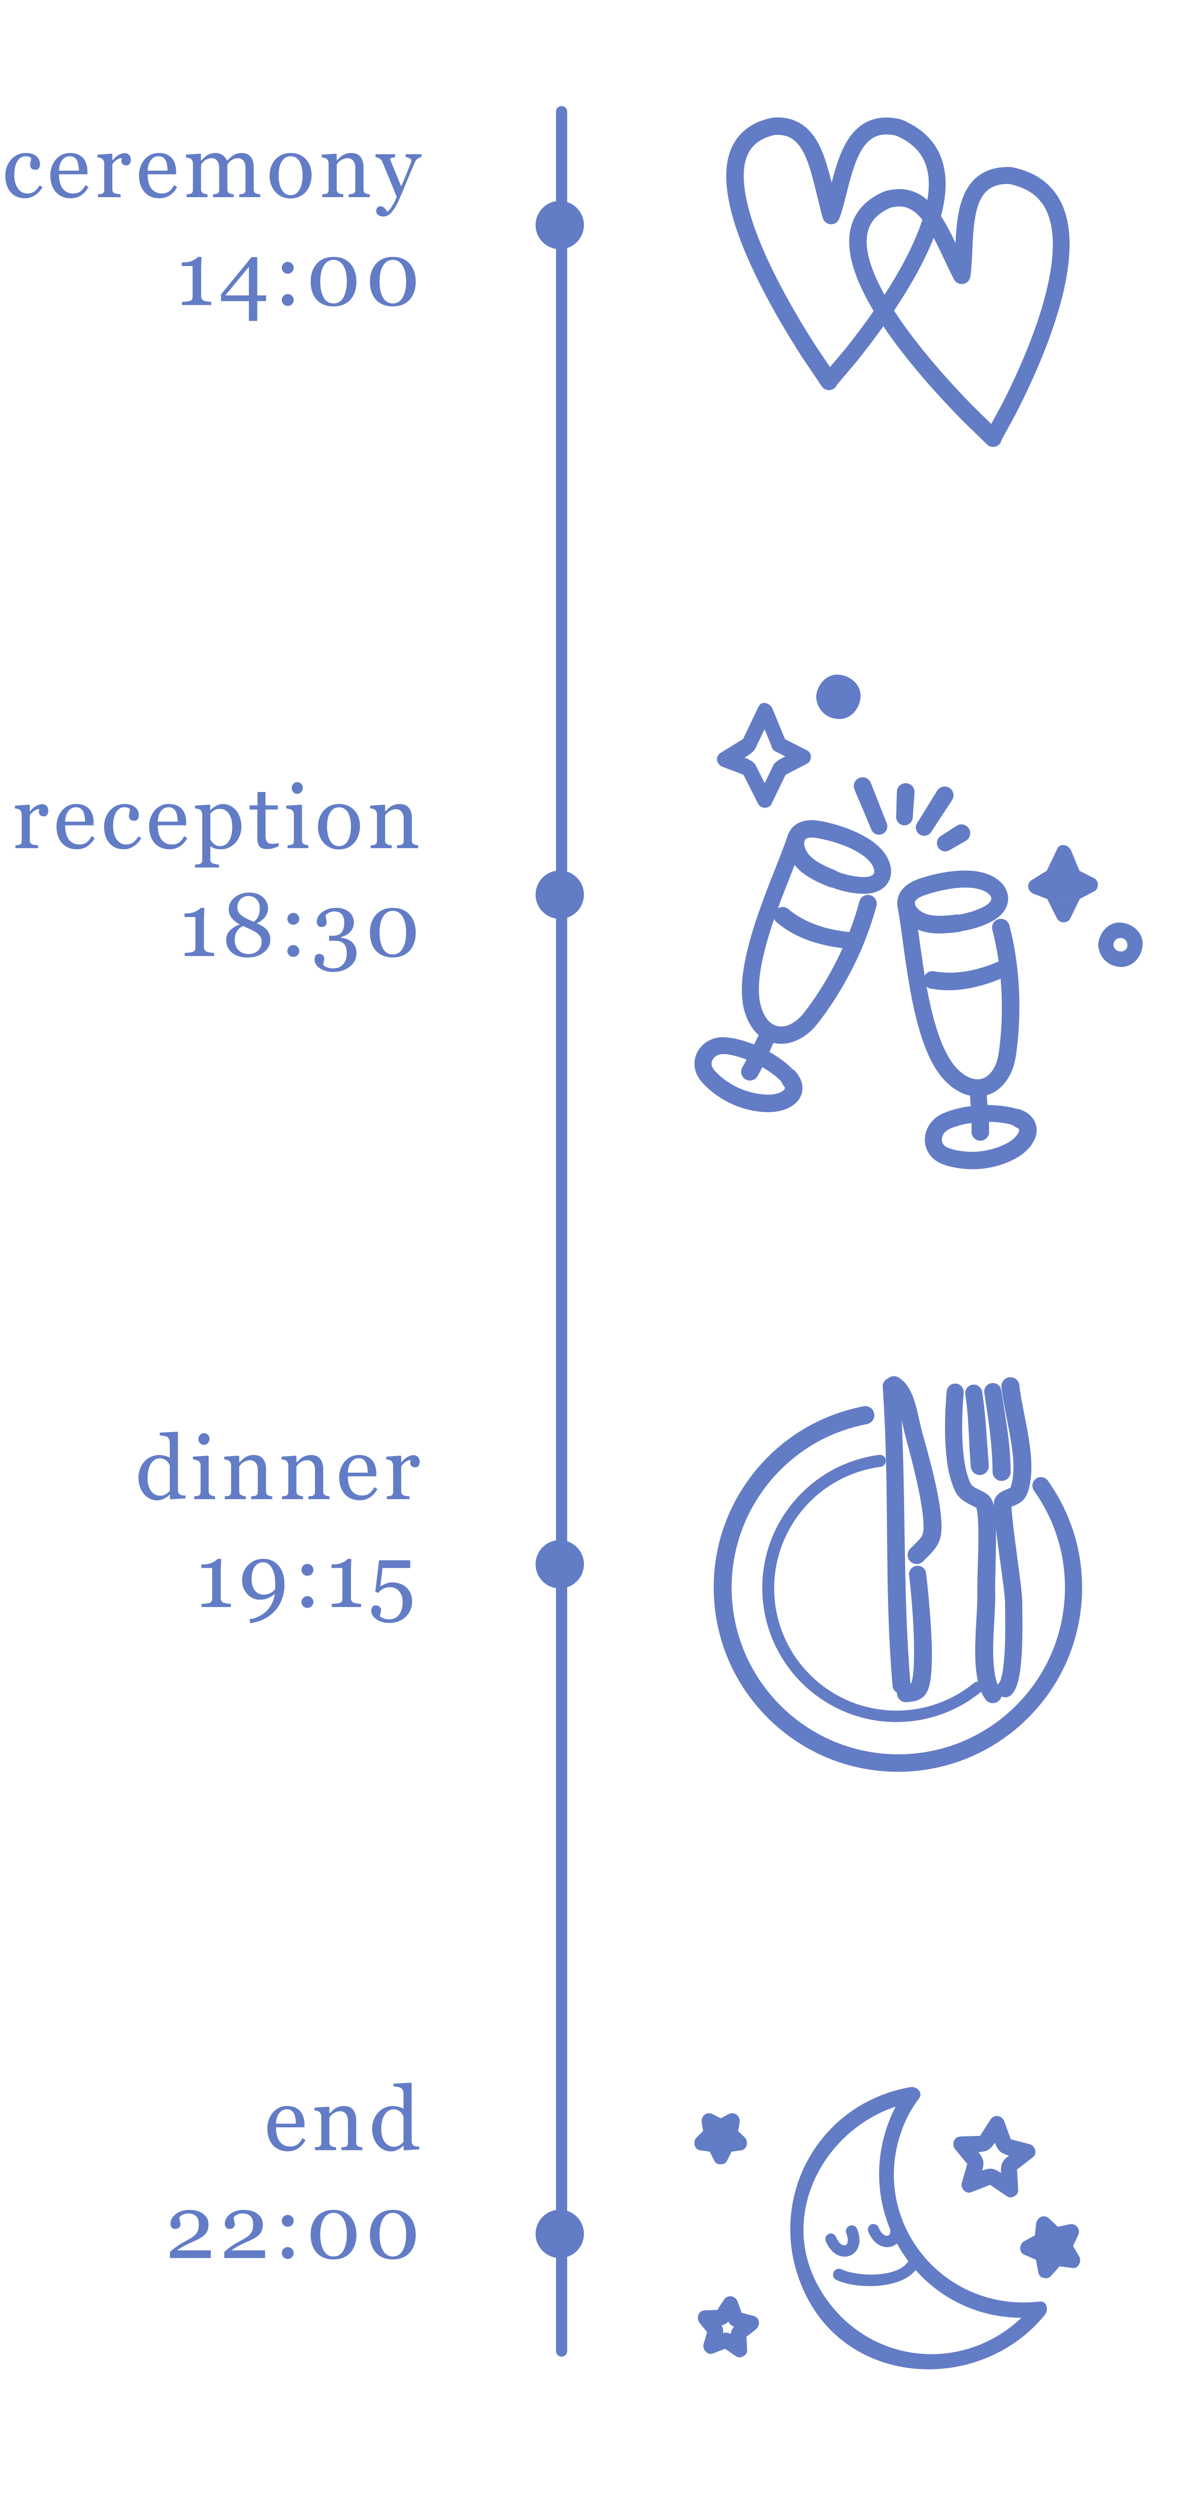 <svg width="317" height="672" viewBox="0 0 317 672" fill="none" xmlns="http://www.w3.org/2000/svg">
<path d="M6.772 53.305C5.1 53.305 3.791 52.75 2.846 51.641C1.901 50.531 1.428 49.043 1.428 47.176C1.428 46.363 1.553 45.605 1.803 44.902C2.061 44.191 2.432 43.547 2.916 42.969C3.377 42.414 3.955 41.969 4.651 41.633C5.346 41.289 6.104 41.117 6.924 41.117C8.057 41.117 8.979 41.391 9.69 41.938C10.401 42.477 10.756 43.215 10.756 44.152C10.756 44.543 10.662 44.891 10.475 45.195C10.287 45.492 9.979 45.641 9.549 45.641C9.088 45.641 8.729 45.523 8.471 45.289C8.221 45.055 8.096 44.793 8.096 44.504C8.096 44.152 8.143 43.793 8.237 43.426C8.33 43.051 8.385 42.777 8.401 42.605C8.26 42.363 8.049 42.203 7.768 42.125C7.495 42.039 7.198 41.996 6.877 41.996C6.502 41.996 6.143 42.078 5.799 42.242C5.463 42.398 5.135 42.691 4.815 43.121C4.526 43.512 4.291 44.039 4.112 44.703C3.932 45.367 3.842 46.16 3.842 47.082C3.842 48.535 4.162 49.723 4.803 50.645C5.452 51.559 6.299 52.016 7.346 52.016C8.104 52.016 8.737 51.832 9.245 51.465C9.76 51.098 10.237 50.547 10.674 49.812L11.424 50.305C10.909 51.227 10.229 51.957 9.385 52.496C8.541 53.035 7.67 53.305 6.772 53.305ZM23.792 50.281C23.308 51.203 22.659 51.938 21.847 52.484C21.034 53.031 20.101 53.305 19.046 53.305C18.116 53.305 17.3 53.141 16.597 52.812C15.902 52.484 15.327 52.039 14.874 51.477C14.421 50.914 14.081 50.258 13.855 49.508C13.636 48.758 13.527 47.965 13.527 47.129C13.527 46.379 13.644 45.645 13.878 44.926C14.12 44.199 14.472 43.547 14.933 42.969C15.378 42.414 15.929 41.969 16.585 41.633C17.249 41.289 17.991 41.117 18.812 41.117C19.655 41.117 20.378 41.25 20.98 41.516C21.581 41.781 22.07 42.145 22.445 42.605C22.804 43.043 23.07 43.559 23.241 44.152C23.421 44.746 23.511 45.391 23.511 46.086V46.859H15.859C15.859 47.617 15.929 48.305 16.07 48.922C16.218 49.539 16.448 50.082 16.761 50.551C17.066 51.004 17.464 51.363 17.956 51.629C18.448 51.887 19.034 52.016 19.714 52.016C20.409 52.016 21.007 51.855 21.507 51.535C22.015 51.207 22.503 50.621 22.972 49.777L23.792 50.281ZM21.202 45.875C21.202 45.438 21.163 44.969 21.085 44.469C21.015 43.969 20.898 43.551 20.734 43.215C20.554 42.855 20.308 42.562 19.995 42.336C19.683 42.109 19.28 41.996 18.788 41.996C17.968 41.996 17.284 42.34 16.738 43.027C16.198 43.707 15.905 44.656 15.859 45.875H21.202ZM35.176 42.934C35.176 43.332 35.078 43.688 34.883 44C34.688 44.305 34.387 44.457 33.98 44.457C33.543 44.457 33.207 44.344 32.973 44.117C32.746 43.891 32.633 43.641 32.633 43.367C32.633 43.195 32.645 43.039 32.668 42.898C32.699 42.758 32.727 42.617 32.75 42.477C32.383 42.477 31.953 42.625 31.461 42.922C30.969 43.219 30.551 43.641 30.207 44.188V50.914C30.207 51.188 30.258 51.41 30.359 51.582C30.469 51.754 30.637 51.883 30.863 51.969C31.059 52.047 31.309 52.105 31.613 52.145C31.926 52.184 32.195 52.211 32.422 52.227V53H26.328V52.227C26.508 52.211 26.691 52.195 26.879 52.18C27.074 52.164 27.242 52.133 27.383 52.086C27.602 52.016 27.762 51.895 27.863 51.723C27.973 51.543 28.027 51.312 28.027 51.031V43.895C28.027 43.652 27.969 43.414 27.852 43.18C27.742 42.945 27.586 42.758 27.383 42.617C27.234 42.523 27.059 42.457 26.855 42.418C26.652 42.371 26.434 42.34 26.199 42.324V41.562L30.043 41.305L30.207 41.469V43.098H30.266C30.75 42.465 31.289 41.984 31.883 41.656C32.477 41.328 33.02 41.164 33.512 41.164C34.004 41.164 34.402 41.324 34.707 41.645C35.02 41.965 35.176 42.395 35.176 42.934ZM47.638 50.281C47.153 51.203 46.505 51.938 45.692 52.484C44.88 53.031 43.946 53.305 42.891 53.305C41.962 53.305 41.145 53.141 40.442 52.812C39.747 52.484 39.173 52.039 38.719 51.477C38.266 50.914 37.927 50.258 37.7 49.508C37.481 48.758 37.372 47.965 37.372 47.129C37.372 46.379 37.489 45.645 37.723 44.926C37.966 44.199 38.317 43.547 38.778 42.969C39.223 42.414 39.774 41.969 40.431 41.633C41.094 41.289 41.837 41.117 42.657 41.117C43.501 41.117 44.223 41.25 44.825 41.516C45.427 41.781 45.915 42.145 46.29 42.605C46.649 43.043 46.915 43.559 47.087 44.152C47.266 44.746 47.356 45.391 47.356 46.086V46.859H39.704C39.704 47.617 39.774 48.305 39.915 48.922C40.063 49.539 40.294 50.082 40.606 50.551C40.911 51.004 41.309 51.363 41.802 51.629C42.294 51.887 42.88 52.016 43.559 52.016C44.255 52.016 44.852 51.855 45.352 51.535C45.86 51.207 46.348 50.621 46.817 49.777L47.638 50.281ZM45.048 45.875C45.048 45.438 45.009 44.969 44.931 44.469C44.86 43.969 44.743 43.551 44.579 43.215C44.399 42.855 44.153 42.562 43.841 42.336C43.528 42.109 43.126 41.996 42.634 41.996C41.813 41.996 41.13 42.34 40.583 43.027C40.044 43.707 39.751 44.656 39.704 45.875H45.048ZM69.966 53H64.33V52.227C64.509 52.211 64.689 52.195 64.869 52.18C65.056 52.164 65.22 52.133 65.361 52.086C65.58 52.016 65.74 51.895 65.841 51.723C65.951 51.543 66.005 51.312 66.005 51.031V45.066C66.005 44.254 65.818 43.629 65.443 43.191C65.076 42.746 64.615 42.523 64.06 42.523C63.677 42.523 63.318 42.582 62.982 42.699C62.646 42.816 62.337 42.98 62.056 43.191C61.83 43.363 61.638 43.551 61.482 43.754C61.334 43.949 61.22 44.113 61.142 44.246V50.914C61.142 51.188 61.189 51.414 61.283 51.594C61.377 51.766 61.537 51.898 61.763 51.992C61.943 52.062 62.103 52.117 62.244 52.156C62.392 52.188 62.584 52.211 62.818 52.227V53H57.298V52.227C57.478 52.211 57.65 52.195 57.814 52.18C57.986 52.164 58.142 52.133 58.283 52.086C58.502 52.016 58.662 51.895 58.763 51.723C58.873 51.543 58.927 51.312 58.927 51.031V45.066C58.927 44.254 58.74 43.629 58.365 43.191C57.998 42.746 57.537 42.523 56.982 42.523C56.599 42.523 56.24 42.586 55.904 42.711C55.568 42.828 55.259 42.992 54.978 43.203C54.752 43.375 54.56 43.57 54.404 43.789C54.248 44 54.13 44.16 54.052 44.27V50.891C54.052 51.156 54.107 51.379 54.216 51.559C54.326 51.738 54.49 51.875 54.709 51.969C54.873 52.047 55.041 52.105 55.212 52.145C55.384 52.184 55.576 52.211 55.787 52.227V53H50.173V52.227C50.353 52.211 50.537 52.195 50.724 52.18C50.919 52.164 51.087 52.133 51.228 52.086C51.447 52.016 51.607 51.895 51.709 51.723C51.818 51.543 51.873 51.312 51.873 51.031V43.848C51.873 43.598 51.814 43.375 51.697 43.18C51.587 42.977 51.431 42.805 51.228 42.664C51.08 42.57 50.896 42.496 50.677 42.441C50.459 42.379 50.232 42.34 49.998 42.324V41.562L53.865 41.305L54.029 41.469V43.121H54.111C54.306 42.926 54.544 42.695 54.826 42.43C55.107 42.164 55.369 41.949 55.611 41.785C55.884 41.598 56.224 41.441 56.63 41.316C57.044 41.191 57.49 41.129 57.966 41.129C58.716 41.129 59.361 41.332 59.9 41.738C60.439 42.137 60.826 42.621 61.06 43.191C61.341 42.918 61.587 42.68 61.798 42.477C62.017 42.266 62.302 42.043 62.654 41.809C62.951 41.605 63.298 41.441 63.697 41.316C64.103 41.191 64.552 41.129 65.044 41.129C66.021 41.129 66.794 41.449 67.365 42.09C67.935 42.73 68.22 43.715 68.22 45.043V50.914C68.22 51.188 68.267 51.414 68.361 51.594C68.455 51.766 68.615 51.898 68.841 51.992C69.021 52.062 69.197 52.117 69.369 52.156C69.548 52.188 69.748 52.211 69.966 52.227V53ZM83.776 47.105C83.776 47.918 83.647 48.719 83.389 49.508C83.131 50.289 82.764 50.953 82.287 51.5C81.748 52.125 81.123 52.59 80.412 52.895C79.702 53.199 78.905 53.352 78.022 53.352C77.287 53.352 76.588 53.215 75.924 52.941C75.26 52.66 74.67 52.254 74.155 51.723C73.647 51.199 73.241 50.562 72.936 49.812C72.639 49.055 72.491 48.207 72.491 47.27C72.491 45.465 73.014 43.988 74.061 42.84C75.116 41.691 76.495 41.117 78.198 41.117C79.815 41.117 81.147 41.664 82.194 42.758C83.248 43.844 83.776 45.293 83.776 47.105ZM81.35 47.129C81.35 46.543 81.291 45.926 81.174 45.277C81.057 44.621 80.881 44.066 80.647 43.613C80.397 43.129 80.069 42.742 79.662 42.453C79.256 42.156 78.76 42.008 78.174 42.008C77.573 42.008 77.057 42.156 76.627 42.453C76.206 42.75 75.862 43.156 75.596 43.672C75.346 44.148 75.17 44.691 75.069 45.301C74.967 45.91 74.916 46.5 74.916 47.07C74.916 47.82 74.975 48.516 75.092 49.156C75.217 49.789 75.412 50.355 75.678 50.855C75.944 51.355 76.276 51.75 76.674 52.039C77.081 52.32 77.581 52.461 78.174 52.461C79.151 52.461 79.924 51.988 80.495 51.043C81.065 50.098 81.35 48.793 81.35 47.129ZM99.413 53H93.753V52.227C93.933 52.211 94.128 52.195 94.339 52.18C94.558 52.164 94.737 52.133 94.878 52.086C95.097 52.016 95.257 51.895 95.359 51.723C95.468 51.543 95.523 51.312 95.523 51.031V45.09C95.523 44.27 95.327 43.637 94.937 43.191C94.554 42.746 94.085 42.523 93.531 42.523C93.116 42.523 92.737 42.59 92.394 42.723C92.05 42.848 91.745 43.004 91.48 43.191C91.222 43.371 91.015 43.566 90.859 43.777C90.71 43.98 90.601 44.145 90.531 44.27V50.914C90.531 51.18 90.585 51.398 90.695 51.57C90.804 51.742 90.968 51.875 91.187 51.969C91.351 52.047 91.527 52.105 91.714 52.145C91.909 52.184 92.109 52.211 92.312 52.227V53H86.652V52.227C86.831 52.211 87.015 52.195 87.202 52.18C87.398 52.164 87.566 52.133 87.706 52.086C87.925 52.016 88.085 51.895 88.187 51.723C88.296 51.543 88.351 51.312 88.351 51.031V43.895C88.351 43.629 88.292 43.387 88.175 43.168C88.066 42.941 87.909 42.758 87.706 42.617C87.558 42.523 87.382 42.457 87.179 42.418C86.976 42.371 86.757 42.34 86.523 42.324V41.562L90.366 41.305L90.531 41.469V43.098H90.589C90.777 42.91 91.011 42.688 91.292 42.43C91.573 42.164 91.839 41.949 92.089 41.785C92.378 41.598 92.722 41.441 93.12 41.316C93.519 41.191 93.968 41.129 94.468 41.129C95.577 41.129 96.398 41.477 96.929 42.172C97.468 42.859 97.737 43.777 97.737 44.926V50.938C97.737 51.211 97.784 51.434 97.878 51.605C97.972 51.77 98.132 51.898 98.359 51.992C98.546 52.07 98.706 52.125 98.839 52.156C98.98 52.188 99.171 52.211 99.413 52.227V53ZM101.152 56.773C101.152 56.383 101.258 56.062 101.469 55.812C101.688 55.57 101.957 55.449 102.277 55.449C102.527 55.449 102.742 55.496 102.922 55.59C103.102 55.684 103.262 55.805 103.402 55.953C103.52 56.07 103.645 56.23 103.777 56.434C103.91 56.637 104.016 56.805 104.094 56.938C104.484 56.727 104.949 56.176 105.488 55.285C106.035 54.395 106.43 53.613 106.672 52.941C105.93 51.09 105.258 49.434 104.656 47.973C104.055 46.512 103.426 45 102.77 43.438C102.621 43.078 102.371 42.801 102.02 42.605C101.668 42.402 101.316 42.273 100.965 42.219V41.445H106.238V42.266C106.004 42.273 105.723 42.324 105.395 42.418C105.066 42.504 104.902 42.605 104.902 42.723C104.902 42.77 104.918 42.848 104.949 42.957C104.988 43.066 105.031 43.18 105.078 43.297C105.375 44.07 105.828 45.188 106.438 46.648C107.047 48.102 107.52 49.266 107.855 50.141C108.207 49.305 108.57 48.441 108.945 47.551C109.328 46.652 109.754 45.594 110.223 44.375C110.277 44.227 110.355 44.023 110.457 43.766C110.559 43.5 110.609 43.273 110.609 43.086C110.609 42.883 110.43 42.695 110.07 42.523C109.719 42.344 109.383 42.234 109.062 42.195V41.445H113.352V42.172C113.117 42.211 112.809 42.348 112.426 42.582C112.043 42.809 111.758 43.133 111.57 43.555C110.641 45.711 109.812 47.676 109.086 49.449C108.367 51.223 107.82 52.527 107.445 53.363C106.953 54.457 106.512 55.309 106.121 55.918C105.738 56.535 105.363 57.02 104.996 57.371C104.637 57.699 104.309 57.918 104.012 58.027C103.723 58.145 103.422 58.203 103.109 58.203C102.5 58.203 102.02 58.059 101.668 57.77C101.324 57.48 101.152 57.148 101.152 56.773Z" fill="#637CC6"/>
<path d="M56.813 82H48.915V81.168C49.149 81.152 49.513 81.121 50.005 81.074C50.505 81.019 50.848 80.965 51.036 80.91C51.278 80.832 51.462 80.707 51.587 80.535C51.719 80.356 51.786 80.09 51.786 79.738V71.512H48.868V70.527H49.513C50.356 70.527 51.11 70.371 51.774 70.059C52.446 69.746 52.927 69.41 53.216 69.051H54.188C54.165 69.559 54.141 70.152 54.118 70.832C54.094 71.512 54.083 72.121 54.083 72.66V79.609C54.083 79.883 54.141 80.129 54.259 80.348C54.384 80.559 54.559 80.715 54.786 80.816C54.989 80.902 55.321 80.981 55.782 81.051C56.243 81.121 56.587 81.16 56.813 81.168V82ZM71.548 80.945H69.169V86.277H66.919V80.945H59.419V79.141L67.634 69.121H69.169V79.41H71.548V80.945ZM66.919 79.41V71.734L60.591 79.41H66.919ZM78.971 72.004C78.971 72.441 78.811 72.816 78.491 73.129C78.178 73.441 77.803 73.598 77.366 73.598C76.928 73.598 76.549 73.441 76.229 73.129C75.916 72.816 75.76 72.441 75.76 72.004C75.76 71.566 75.916 71.191 76.229 70.879C76.541 70.559 76.92 70.398 77.366 70.398C77.811 70.398 78.19 70.559 78.502 70.879C78.815 71.191 78.971 71.566 78.971 72.004ZM78.971 80.652C78.971 81.09 78.811 81.465 78.491 81.777C78.178 82.082 77.803 82.234 77.366 82.234C76.928 82.234 76.549 82.082 76.229 81.777C75.916 81.465 75.76 81.09 75.76 80.652C75.76 80.215 75.916 79.84 76.229 79.527C76.549 79.207 76.928 79.047 77.366 79.047C77.803 79.047 78.178 79.207 78.491 79.527C78.811 79.84 78.971 80.215 78.971 80.652ZM94.351 71.055C94.851 71.656 95.222 72.363 95.464 73.176C95.714 73.981 95.839 74.824 95.839 75.707C95.839 76.769 95.687 77.723 95.382 78.566C95.077 79.402 94.659 80.098 94.128 80.652C93.581 81.223 92.933 81.652 92.183 81.941C91.433 82.231 90.597 82.375 89.675 82.375C88.667 82.375 87.769 82.207 86.98 81.871C86.191 81.535 85.55 81.074 85.058 80.488C84.542 79.879 84.156 79.168 83.898 78.356C83.648 77.535 83.523 76.652 83.523 75.707C83.523 74.777 83.644 73.922 83.886 73.141C84.136 72.359 84.523 71.652 85.046 71.019C85.546 70.41 86.191 69.93 86.98 69.578C87.769 69.227 88.671 69.051 89.687 69.051C90.757 69.051 91.675 69.231 92.441 69.59C93.206 69.949 93.843 70.438 94.351 71.055ZM93.249 75.707C93.249 73.848 92.929 72.406 92.288 71.383C91.656 70.359 90.792 69.848 89.698 69.848C88.589 69.848 87.714 70.359 87.073 71.383C86.433 72.406 86.112 73.848 86.112 75.707C86.112 77.473 86.417 78.894 87.027 79.973C87.644 81.043 88.527 81.578 89.675 81.578C90.823 81.578 91.706 81.043 92.323 79.973C92.941 78.894 93.249 77.473 93.249 75.707ZM110.293 71.055C110.793 71.656 111.164 72.363 111.406 73.176C111.656 73.981 111.781 74.824 111.781 75.707C111.781 76.769 111.629 77.723 111.324 78.566C111.02 79.402 110.602 80.098 110.07 80.652C109.523 81.223 108.875 81.652 108.125 81.941C107.375 82.231 106.539 82.375 105.617 82.375C104.609 82.375 103.711 82.207 102.922 81.871C102.133 81.535 101.492 81.074 101 80.488C100.484 79.879 100.098 79.168 99.84 78.356C99.59 77.535 99.465 76.652 99.465 75.707C99.465 74.777 99.586 73.922 99.828 73.141C100.078 72.359 100.465 71.652 100.988 71.019C101.488 70.41 102.133 69.93 102.922 69.578C103.711 69.227 104.613 69.051 105.629 69.051C106.699 69.051 107.617 69.231 108.383 69.59C109.148 69.949 109.785 70.438 110.293 71.055ZM109.191 75.707C109.191 73.848 108.871 72.406 108.23 71.383C107.598 70.359 106.734 69.848 105.641 69.848C104.531 69.848 103.656 70.359 103.016 71.383C102.375 72.406 102.055 73.848 102.055 75.707C102.055 77.473 102.359 78.894 102.969 79.973C103.586 81.043 104.469 81.578 105.617 81.578C106.766 81.578 107.648 81.043 108.266 79.973C108.883 78.894 109.191 77.473 109.191 75.707Z" fill="#637CC6"/>
<path d="M12.99 217.934C12.99 218.332 12.892 218.688 12.697 219C12.502 219.305 12.201 219.457 11.794 219.457C11.357 219.457 11.021 219.344 10.787 219.117C10.56 218.891 10.447 218.641 10.447 218.367C10.447 218.195 10.459 218.039 10.482 217.898C10.513 217.758 10.541 217.617 10.564 217.477C10.197 217.477 9.767 217.625 9.275 217.922C8.783 218.219 8.365 218.641 8.021 219.188V225.914C8.021 226.188 8.072 226.41 8.173 226.582C8.283 226.754 8.451 226.883 8.677 226.969C8.873 227.047 9.123 227.105 9.427 227.145C9.74 227.184 10.009 227.211 10.236 227.227V228H4.142V227.227C4.322 227.211 4.505 227.195 4.693 227.18C4.888 227.164 5.056 227.133 5.197 227.086C5.416 227.016 5.576 226.895 5.677 226.723C5.787 226.543 5.841 226.312 5.841 226.031V218.895C5.841 218.652 5.783 218.414 5.666 218.18C5.556 217.945 5.4 217.758 5.197 217.617C5.048 217.523 4.873 217.457 4.67 217.418C4.466 217.371 4.248 217.34 4.013 217.324V216.562L7.857 216.305L8.021 216.469V218.098H8.08C8.564 217.465 9.103 216.984 9.697 216.656C10.291 216.328 10.834 216.164 11.326 216.164C11.818 216.164 12.216 216.324 12.521 216.645C12.834 216.965 12.99 217.395 12.99 217.934ZM25.452 225.281C24.967 226.203 24.319 226.938 23.506 227.484C22.694 228.031 21.76 228.305 20.706 228.305C19.776 228.305 18.959 228.141 18.256 227.812C17.561 227.484 16.987 227.039 16.534 226.477C16.081 225.914 15.741 225.258 15.514 224.508C15.295 223.758 15.186 222.965 15.186 222.129C15.186 221.379 15.303 220.645 15.537 219.926C15.78 219.199 16.131 218.547 16.592 217.969C17.038 217.414 17.588 216.969 18.244 216.633C18.909 216.289 19.651 216.117 20.471 216.117C21.315 216.117 22.038 216.25 22.639 216.516C23.241 216.781 23.729 217.145 24.104 217.605C24.463 218.043 24.729 218.559 24.901 219.152C25.081 219.746 25.17 220.391 25.17 221.086V221.859H17.518C17.518 222.617 17.588 223.305 17.729 223.922C17.877 224.539 18.108 225.082 18.42 225.551C18.725 226.004 19.123 226.363 19.616 226.629C20.108 226.887 20.694 227.016 21.373 227.016C22.069 227.016 22.666 226.855 23.166 226.535C23.674 226.207 24.163 225.621 24.631 224.777L25.452 225.281ZM22.862 220.875C22.862 220.438 22.823 219.969 22.744 219.469C22.674 218.969 22.557 218.551 22.393 218.215C22.213 217.855 21.967 217.562 21.655 217.336C21.342 217.109 20.94 216.996 20.448 216.996C19.627 216.996 18.944 217.34 18.397 218.027C17.858 218.707 17.565 219.656 17.518 220.875H22.862ZM33.331 228.305C31.659 228.305 30.351 227.75 29.405 226.641C28.46 225.531 27.988 224.043 27.988 222.176C27.988 221.363 28.113 220.605 28.363 219.902C28.62 219.191 28.991 218.547 29.476 217.969C29.937 217.414 30.515 216.969 31.21 216.633C31.905 216.289 32.663 216.117 33.484 216.117C34.616 216.117 35.538 216.391 36.249 216.938C36.96 217.477 37.316 218.215 37.316 219.152C37.316 219.543 37.222 219.891 37.034 220.195C36.847 220.492 36.538 220.641 36.109 220.641C35.648 220.641 35.288 220.523 35.031 220.289C34.781 220.055 34.656 219.793 34.656 219.504C34.656 219.152 34.702 218.793 34.796 218.426C34.89 218.051 34.944 217.777 34.96 217.605C34.819 217.363 34.609 217.203 34.327 217.125C34.054 217.039 33.757 216.996 33.437 216.996C33.062 216.996 32.702 217.078 32.359 217.242C32.023 217.398 31.695 217.691 31.374 218.121C31.085 218.512 30.851 219.039 30.671 219.703C30.491 220.367 30.402 221.16 30.402 222.082C30.402 223.535 30.722 224.723 31.363 225.645C32.011 226.559 32.859 227.016 33.906 227.016C34.663 227.016 35.296 226.832 35.804 226.465C36.319 226.098 36.796 225.547 37.234 224.812L37.984 225.305C37.468 226.227 36.788 226.957 35.944 227.496C35.101 228.035 34.23 228.305 33.331 228.305ZM50.352 225.281C49.867 226.203 49.219 226.938 48.406 227.484C47.594 228.031 46.66 228.305 45.605 228.305C44.676 228.305 43.859 228.141 43.156 227.812C42.461 227.484 41.887 227.039 41.434 226.477C40.98 225.914 40.641 225.258 40.414 224.508C40.195 223.758 40.086 222.965 40.086 222.129C40.086 221.379 40.203 220.645 40.438 219.926C40.68 219.199 41.031 218.547 41.492 217.969C41.938 217.414 42.488 216.969 43.145 216.633C43.809 216.289 44.551 216.117 45.371 216.117C46.215 216.117 46.938 216.25 47.539 216.516C48.141 216.781 48.629 217.145 49.004 217.605C49.363 218.043 49.629 218.559 49.801 219.152C49.98 219.746 50.07 220.391 50.07 221.086V221.859H42.418C42.418 222.617 42.488 223.305 42.629 223.922C42.777 224.539 43.008 225.082 43.32 225.551C43.625 226.004 44.023 226.363 44.516 226.629C45.008 226.887 45.594 227.016 46.273 227.016C46.969 227.016 47.566 226.855 48.066 226.535C48.574 226.207 49.062 225.621 49.531 224.777L50.352 225.281ZM47.762 220.875C47.762 220.438 47.723 219.969 47.645 219.469C47.574 218.969 47.457 218.551 47.293 218.215C47.113 217.855 46.867 217.562 46.555 217.336C46.242 217.109 45.84 216.996 45.348 216.996C44.527 216.996 43.844 217.34 43.297 218.027C42.758 218.707 42.465 219.656 42.418 220.875H47.762ZM63.446 217.816C63.907 218.363 64.263 219 64.513 219.727C64.77 220.445 64.899 221.27 64.899 222.199C64.899 223.113 64.747 223.949 64.442 224.707C64.138 225.457 63.735 226.098 63.235 226.629C62.712 227.168 62.13 227.582 61.489 227.871C60.848 228.16 60.169 228.305 59.45 228.305C58.755 228.305 58.184 228.227 57.739 228.07C57.294 227.914 56.931 227.73 56.649 227.52H56.556V230.988C56.556 231.27 56.61 231.504 56.719 231.691C56.829 231.879 56.997 232.016 57.223 232.102C57.411 232.172 57.677 232.238 58.02 232.301C58.372 232.371 58.661 232.41 58.888 232.418V233.203H52.431V232.418C52.673 232.402 52.907 232.383 53.134 232.359C53.36 232.336 53.563 232.297 53.743 232.242C53.977 232.164 54.141 232.027 54.235 231.832C54.329 231.637 54.376 231.406 54.376 231.141V218.848C54.376 218.613 54.317 218.387 54.2 218.168C54.083 217.949 53.931 217.773 53.743 217.641C53.602 217.547 53.407 217.477 53.157 217.43C52.907 217.375 52.665 217.34 52.431 217.324V216.562L56.368 216.305L56.532 216.445V217.746L56.626 217.77C57.032 217.301 57.536 216.91 58.138 216.598C58.739 216.285 59.337 216.129 59.931 216.129C60.649 216.129 61.306 216.281 61.899 216.586C62.501 216.891 63.016 217.301 63.446 217.816ZM61.536 226.125C61.848 225.641 62.079 225.078 62.227 224.438C62.376 223.797 62.45 223.082 62.45 222.293C62.45 221.715 62.388 221.125 62.263 220.523C62.138 219.922 61.942 219.398 61.677 218.953C61.411 218.5 61.063 218.133 60.634 217.852C60.204 217.57 59.688 217.43 59.087 217.43C58.509 217.43 58.016 217.559 57.61 217.816C57.204 218.066 56.852 218.367 56.556 218.719V225.551C56.626 225.762 56.739 225.98 56.895 226.207C57.059 226.434 57.239 226.629 57.434 226.793C57.677 226.988 57.938 227.148 58.219 227.273C58.501 227.391 58.844 227.449 59.251 227.449C59.688 227.449 60.11 227.336 60.516 227.109C60.923 226.875 61.263 226.547 61.536 226.125ZM74.935 227.496C74.427 227.707 73.947 227.883 73.494 228.023C73.041 228.172 72.486 228.246 71.83 228.246C70.861 228.246 70.177 228.004 69.779 227.52C69.388 227.027 69.193 226.336 69.193 225.445V217.617H67.107V216.492H69.24V212.895H71.373V216.492H74.689V217.617H71.396V224.074C71.396 224.559 71.412 224.965 71.443 225.293C71.482 225.613 71.568 225.895 71.701 226.137C71.826 226.363 72.013 226.535 72.263 226.652C72.513 226.77 72.849 226.828 73.271 226.828C73.466 226.828 73.752 226.812 74.127 226.781C74.509 226.742 74.779 226.695 74.935 226.641V227.496ZM82.909 228H77.319V227.227C77.498 227.211 77.682 227.195 77.87 227.18C78.065 227.164 78.233 227.133 78.373 227.086C78.592 227.016 78.752 226.895 78.854 226.723C78.963 226.543 79.018 226.312 79.018 226.031V218.895C79.018 218.645 78.959 218.418 78.842 218.215C78.733 218.004 78.577 217.828 78.373 217.688C78.225 217.594 78.01 217.516 77.729 217.453C77.448 217.383 77.19 217.34 76.956 217.324V216.562L81.034 216.305L81.198 216.469V225.891C81.198 226.164 81.248 226.391 81.35 226.57C81.459 226.75 81.627 226.883 81.854 226.969C82.026 227.039 82.194 227.098 82.358 227.145C82.522 227.184 82.706 227.211 82.909 227.227V228ZM81.432 211.746C81.432 212.191 81.284 212.582 80.987 212.918C80.698 213.246 80.338 213.41 79.909 213.41C79.51 213.41 79.162 213.254 78.866 212.941C78.577 212.621 78.432 212.258 78.432 211.852C78.432 211.422 78.577 211.047 78.866 210.727C79.162 210.406 79.51 210.246 79.909 210.246C80.354 210.246 80.717 210.398 80.998 210.703C81.287 211 81.432 211.348 81.432 211.746ZM96.788 222.105C96.788 222.918 96.659 223.719 96.402 224.508C96.144 225.289 95.777 225.953 95.3 226.5C94.761 227.125 94.136 227.59 93.425 227.895C92.714 228.199 91.917 228.352 91.034 228.352C90.3 228.352 89.601 228.215 88.937 227.941C88.273 227.66 87.683 227.254 87.167 226.723C86.659 226.199 86.253 225.562 85.948 224.812C85.652 224.055 85.503 223.207 85.503 222.27C85.503 220.465 86.027 218.988 87.073 217.84C88.128 216.691 89.507 216.117 91.21 216.117C92.827 216.117 94.159 216.664 95.206 217.758C96.261 218.844 96.788 220.293 96.788 222.105ZM94.362 222.129C94.362 221.543 94.304 220.926 94.187 220.277C94.07 219.621 93.894 219.066 93.659 218.613C93.409 218.129 93.081 217.742 92.675 217.453C92.269 217.156 91.773 217.008 91.187 217.008C90.585 217.008 90.07 217.156 89.64 217.453C89.218 217.75 88.874 218.156 88.609 218.672C88.359 219.148 88.183 219.691 88.081 220.301C87.98 220.91 87.929 221.5 87.929 222.07C87.929 222.82 87.987 223.516 88.105 224.156C88.23 224.789 88.425 225.355 88.691 225.855C88.956 226.355 89.288 226.75 89.687 227.039C90.093 227.32 90.593 227.461 91.187 227.461C92.163 227.461 92.937 226.988 93.507 226.043C94.077 225.098 94.362 223.793 94.362 222.129ZM112.426 228H106.766V227.227C106.945 227.211 107.141 227.195 107.352 227.18C107.57 227.164 107.75 227.133 107.891 227.086C108.109 227.016 108.27 226.895 108.371 226.723C108.48 226.543 108.535 226.312 108.535 226.031V220.09C108.535 219.27 108.34 218.637 107.949 218.191C107.566 217.746 107.098 217.523 106.543 217.523C106.129 217.523 105.75 217.59 105.406 217.723C105.062 217.848 104.758 218.004 104.492 218.191C104.234 218.371 104.027 218.566 103.871 218.777C103.723 218.98 103.613 219.145 103.543 219.27V225.914C103.543 226.18 103.598 226.398 103.707 226.57C103.816 226.742 103.98 226.875 104.199 226.969C104.363 227.047 104.539 227.105 104.727 227.145C104.922 227.184 105.121 227.211 105.324 227.227V228H99.664V227.227C99.844 227.211 100.027 227.195 100.215 227.18C100.41 227.164 100.578 227.133 100.719 227.086C100.938 227.016 101.098 226.895 101.199 226.723C101.309 226.543 101.363 226.312 101.363 226.031V218.895C101.363 218.629 101.305 218.387 101.188 218.168C101.078 217.941 100.922 217.758 100.719 217.617C100.57 217.523 100.395 217.457 100.191 217.418C99.988 217.371 99.769 217.34 99.535 217.324V216.562L103.379 216.305L103.543 216.469V218.098H103.602C103.789 217.91 104.023 217.688 104.305 217.43C104.586 217.164 104.852 216.949 105.102 216.785C105.391 216.598 105.734 216.441 106.133 216.316C106.531 216.191 106.98 216.129 107.48 216.129C108.59 216.129 109.41 216.477 109.941 217.172C110.48 217.859 110.75 218.777 110.75 219.926V225.938C110.75 226.211 110.797 226.434 110.891 226.605C110.984 226.77 111.145 226.898 111.371 226.992C111.559 227.07 111.719 227.125 111.852 227.156C111.992 227.188 112.184 227.211 112.426 227.227V228Z" fill="#637CC6"/>
<path d="M57.563 257H49.665V256.168C49.899 256.152 50.263 256.121 50.755 256.074C51.255 256.02 51.598 255.965 51.786 255.91C52.028 255.832 52.212 255.707 52.337 255.535C52.469 255.355 52.536 255.09 52.536 254.738V246.512H49.618V245.527H50.263C51.106 245.527 51.86 245.371 52.524 245.059C53.196 244.746 53.677 244.41 53.966 244.051H54.938C54.915 244.559 54.891 245.152 54.868 245.832C54.844 246.512 54.833 247.121 54.833 247.66V254.609C54.833 254.883 54.891 255.129 55.009 255.348C55.134 255.559 55.309 255.715 55.536 255.816C55.739 255.902 56.071 255.98 56.532 256.051C56.993 256.121 57.337 256.16 57.563 256.168V257ZM72.685 252.594C72.685 253.906 72.119 255.035 70.986 255.98C69.853 256.926 68.365 257.398 66.521 257.398C64.794 257.398 63.412 256.965 62.373 256.098C61.334 255.23 60.814 254.113 60.814 252.746C60.814 251.738 61.119 250.898 61.728 250.227C62.345 249.547 63.255 248.973 64.459 248.504C63.466 247.949 62.724 247.34 62.232 246.676C61.74 246.012 61.494 245.262 61.494 244.426C61.494 243.152 62.033 242.086 63.111 241.227C64.197 240.367 65.494 239.938 67.002 239.938C68.509 239.938 69.728 240.344 70.658 241.156C71.595 241.969 72.064 242.988 72.064 244.215C72.064 245.004 71.806 245.754 71.291 246.465C70.775 247.168 70.017 247.746 69.017 248.199C70.314 248.754 71.248 249.367 71.818 250.039C72.396 250.711 72.685 251.562 72.685 252.594ZM69.849 244.086C69.849 243.133 69.564 242.359 68.994 241.766C68.431 241.164 67.709 240.863 66.826 240.863C65.943 240.863 65.22 241.152 64.658 241.73C64.095 242.301 63.814 243.012 63.814 243.863C63.814 244.684 64.134 245.379 64.775 245.949C65.416 246.52 66.556 247.129 68.197 247.777C68.783 247.402 69.205 246.906 69.463 246.289C69.72 245.672 69.849 244.938 69.849 244.086ZM70.341 253.145C70.341 252.652 70.236 252.223 70.025 251.855C69.814 251.48 69.509 251.141 69.111 250.836C68.728 250.539 68.193 250.23 67.505 249.91C66.826 249.582 66.088 249.25 65.291 248.914C64.541 249.32 63.99 249.84 63.638 250.473C63.287 251.098 63.111 251.812 63.111 252.617C63.111 253.766 63.447 254.695 64.119 255.406C64.798 256.109 65.701 256.461 66.826 256.461C67.904 256.461 68.759 256.148 69.392 255.523C70.025 254.898 70.341 254.105 70.341 253.145ZM80.471 247.004C80.471 247.441 80.311 247.816 79.991 248.129C79.678 248.441 79.303 248.598 78.866 248.598C78.428 248.598 78.049 248.441 77.729 248.129C77.416 247.816 77.26 247.441 77.26 247.004C77.26 246.566 77.416 246.191 77.729 245.879C78.041 245.559 78.42 245.398 78.866 245.398C79.311 245.398 79.69 245.559 80.002 245.879C80.315 246.191 80.471 246.566 80.471 247.004ZM80.471 255.652C80.471 256.09 80.311 256.465 79.991 256.777C79.678 257.082 79.303 257.234 78.866 257.234C78.428 257.234 78.049 257.082 77.729 256.777C77.416 256.465 77.26 256.09 77.26 255.652C77.26 255.215 77.416 254.84 77.729 254.527C78.049 254.207 78.428 254.047 78.866 254.047C79.303 254.047 79.678 254.207 79.991 254.527C80.311 254.84 80.471 255.215 80.471 255.652ZM89.523 261.277C88.788 261.277 88.116 261.184 87.507 260.996C86.898 260.816 86.374 260.57 85.937 260.258C85.499 259.945 85.159 259.586 84.917 259.18C84.683 258.773 84.566 258.355 84.566 257.926C84.566 257.543 84.659 257.199 84.847 256.895C85.034 256.582 85.335 256.426 85.749 256.426C86.218 256.426 86.573 256.543 86.816 256.777C87.066 257.004 87.191 257.266 87.191 257.562C87.191 257.812 87.148 258.129 87.062 258.512C86.984 258.895 86.921 259.168 86.874 259.332C86.929 259.402 87.027 259.496 87.167 259.613C87.316 259.73 87.495 259.836 87.706 259.93C87.956 260.047 88.218 260.141 88.491 260.211C88.765 260.281 89.152 260.316 89.652 260.316C90.12 260.316 90.57 260.238 90.999 260.082C91.437 259.926 91.82 259.676 92.148 259.332C92.491 258.973 92.757 258.551 92.945 258.066C93.14 257.59 93.237 256.961 93.237 256.18C93.237 255.758 93.191 255.34 93.097 254.926C93.011 254.512 92.847 254.152 92.605 253.848C92.362 253.543 92.031 253.309 91.609 253.145C91.195 252.973 90.667 252.887 90.027 252.887H88.491V251.539H89.511C90.589 251.539 91.366 251.242 91.843 250.648C92.32 250.055 92.558 249.16 92.558 247.965C92.558 246.988 92.327 246.254 91.866 245.762C91.406 245.262 90.753 245.012 89.909 245.012C89.503 245.012 89.167 245.062 88.902 245.164C88.644 245.258 88.433 245.352 88.269 245.445C88.073 245.555 87.913 245.676 87.788 245.809C87.663 245.941 87.57 246.039 87.507 246.102C87.562 246.352 87.628 246.66 87.706 247.027C87.784 247.387 87.823 247.73 87.823 248.059C87.823 248.348 87.698 248.609 87.448 248.844C87.206 249.07 86.847 249.184 86.37 249.184C85.956 249.184 85.652 249.035 85.456 248.738C85.269 248.441 85.175 248.098 85.175 247.707C85.175 247.301 85.288 246.887 85.515 246.465C85.741 246.043 86.077 245.648 86.523 245.281C86.968 244.914 87.511 244.617 88.152 244.391C88.792 244.164 89.531 244.051 90.366 244.051C91.327 244.051 92.12 244.195 92.745 244.484C93.378 244.766 93.874 245.109 94.234 245.516C94.585 245.914 94.827 246.332 94.96 246.77C95.093 247.207 95.159 247.582 95.159 247.895C95.159 248.285 95.105 248.68 94.995 249.078C94.886 249.469 94.706 249.832 94.456 250.168C94.183 250.535 93.82 250.871 93.366 251.176C92.921 251.473 92.359 251.715 91.679 251.902V252.09C92.116 252.129 92.581 252.227 93.073 252.383C93.573 252.539 94.023 252.77 94.421 253.074C94.835 253.395 95.175 253.809 95.441 254.316C95.706 254.816 95.839 255.453 95.839 256.227C95.839 257.727 95.237 258.941 94.034 259.871C92.831 260.809 91.327 261.277 89.523 261.277ZM110.293 246.055C110.793 246.656 111.164 247.363 111.406 248.176C111.656 248.98 111.781 249.824 111.781 250.707C111.781 251.77 111.629 252.723 111.324 253.566C111.02 254.402 110.602 255.098 110.07 255.652C109.523 256.223 108.875 256.652 108.125 256.941C107.375 257.23 106.539 257.375 105.617 257.375C104.609 257.375 103.711 257.207 102.922 256.871C102.133 256.535 101.492 256.074 101 255.488C100.484 254.879 100.098 254.168 99.84 253.355C99.59 252.535 99.465 251.652 99.465 250.707C99.465 249.777 99.586 248.922 99.828 248.141C100.078 247.359 100.465 246.652 100.988 246.02C101.488 245.41 102.133 244.93 102.922 244.578C103.711 244.227 104.613 244.051 105.629 244.051C106.699 244.051 107.617 244.23 108.383 244.59C109.148 244.949 109.785 245.438 110.293 246.055ZM109.191 250.707C109.191 248.848 108.871 247.406 108.23 246.383C107.598 245.359 106.734 244.848 105.641 244.848C104.531 244.848 103.656 245.359 103.016 246.383C102.375 247.406 102.055 248.848 102.055 250.707C102.055 252.473 102.359 253.895 102.969 254.973C103.586 256.043 104.469 256.578 105.617 256.578C106.766 256.578 107.648 256.043 108.266 254.973C108.883 253.895 109.191 252.473 109.191 250.707Z" fill="#637CC6"/>
<path d="M49.883 402.789L45.852 403.047L45.676 402.883V401.805L45.582 401.781C45.176 402.234 44.672 402.605 44.07 402.895C43.477 403.184 42.863 403.328 42.23 403.328C41.574 403.328 40.938 403.184 40.32 402.895C39.711 402.598 39.18 402.184 38.727 401.652C38.266 401.113 37.898 400.465 37.625 399.707C37.359 398.949 37.227 398.113 37.227 397.199C37.227 396.363 37.371 395.57 37.66 394.82C37.949 394.07 38.348 393.414 38.855 392.852C39.332 392.328 39.914 391.91 40.602 391.598C41.297 391.285 42.004 391.129 42.723 391.129C43.262 391.129 43.789 391.199 44.305 391.34C44.828 391.473 45.277 391.645 45.652 391.855V387.836C45.652 387.508 45.598 387.211 45.488 386.945C45.379 386.672 45.227 386.465 45.031 386.324C44.812 386.176 44.516 386.07 44.141 386.008C43.773 385.938 43.375 385.887 42.945 385.855V385.129L47.668 384.859L47.844 385.035V400.621C47.844 400.895 47.895 401.129 47.996 401.324C48.105 401.512 48.262 401.672 48.465 401.805C48.613 401.898 48.828 401.957 49.109 401.98C49.391 402.004 49.648 402.02 49.883 402.027V402.789ZM45.652 400.762V394C45.59 393.797 45.488 393.578 45.348 393.344C45.207 393.109 45.031 392.895 44.82 392.699C44.594 392.504 44.328 392.344 44.023 392.219C43.719 392.086 43.363 392.02 42.957 392.02C42.488 392.02 42.055 392.141 41.656 392.383C41.266 392.625 40.918 392.973 40.613 393.426C40.324 393.863 40.094 394.422 39.922 395.102C39.758 395.773 39.676 396.52 39.676 397.34C39.676 397.996 39.738 398.594 39.863 399.133C39.988 399.664 40.199 400.16 40.496 400.621C40.77 401.059 41.117 401.41 41.539 401.676C41.969 401.941 42.477 402.074 43.062 402.074C43.688 402.074 44.203 401.938 44.609 401.664C45.023 401.391 45.371 401.09 45.652 400.762ZM57.821 403H52.231V402.227C52.411 402.211 52.594 402.195 52.782 402.18C52.977 402.164 53.145 402.133 53.286 402.086C53.505 402.016 53.665 401.895 53.766 401.723C53.876 401.543 53.931 401.312 53.931 401.031V393.895C53.931 393.645 53.872 393.418 53.755 393.215C53.645 393.004 53.489 392.828 53.286 392.688C53.138 392.594 52.923 392.516 52.641 392.453C52.36 392.383 52.102 392.34 51.868 392.324V391.562L55.946 391.305L56.11 391.469V400.891C56.11 401.164 56.161 401.391 56.263 401.57C56.372 401.75 56.54 401.883 56.766 401.969C56.938 402.039 57.106 402.098 57.27 402.145C57.434 402.184 57.618 402.211 57.821 402.227V403ZM56.344 386.746C56.344 387.191 56.196 387.582 55.899 387.918C55.61 388.246 55.251 388.41 54.821 388.41C54.423 388.41 54.075 388.254 53.778 387.941C53.489 387.621 53.344 387.258 53.344 386.852C53.344 386.422 53.489 386.047 53.778 385.727C54.075 385.406 54.423 385.246 54.821 385.246C55.266 385.246 55.63 385.398 55.911 385.703C56.2 386 56.344 386.348 56.344 386.746ZM73.201 403H67.541V402.227C67.72 402.211 67.916 402.195 68.127 402.18C68.345 402.164 68.525 402.133 68.666 402.086C68.884 402.016 69.044 401.895 69.146 401.723C69.255 401.543 69.31 401.312 69.31 401.031V395.09C69.31 394.27 69.115 393.637 68.724 393.191C68.341 392.746 67.873 392.523 67.318 392.523C66.904 392.523 66.525 392.59 66.181 392.723C65.838 392.848 65.533 393.004 65.267 393.191C65.009 393.371 64.802 393.566 64.646 393.777C64.498 393.98 64.388 394.145 64.318 394.27V400.914C64.318 401.18 64.373 401.398 64.482 401.57C64.591 401.742 64.755 401.875 64.974 401.969C65.138 402.047 65.314 402.105 65.502 402.145C65.697 402.184 65.896 402.211 66.099 402.227V403H60.439V402.227C60.619 402.211 60.802 402.195 60.99 402.18C61.185 402.164 61.353 402.133 61.494 402.086C61.712 402.016 61.873 401.895 61.974 401.723C62.084 401.543 62.138 401.312 62.138 401.031V393.895C62.138 393.629 62.08 393.387 61.962 393.168C61.853 392.941 61.697 392.758 61.494 392.617C61.345 392.523 61.169 392.457 60.966 392.418C60.763 392.371 60.544 392.34 60.31 392.324V391.562L64.154 391.305L64.318 391.469V393.098H64.377C64.564 392.91 64.798 392.688 65.08 392.43C65.361 392.164 65.627 391.949 65.877 391.785C66.166 391.598 66.509 391.441 66.908 391.316C67.306 391.191 67.755 391.129 68.255 391.129C69.365 391.129 70.185 391.477 70.716 392.172C71.255 392.859 71.525 393.777 71.525 394.926V400.938C71.525 401.211 71.572 401.434 71.666 401.605C71.759 401.77 71.919 401.898 72.146 401.992C72.334 402.07 72.494 402.125 72.627 402.156C72.767 402.188 72.959 402.211 73.201 402.227V403ZM88.581 403H82.92V402.227C83.1 402.211 83.295 402.195 83.506 402.18C83.725 402.164 83.905 402.133 84.045 402.086C84.264 402.016 84.424 401.895 84.526 401.723C84.635 401.543 84.69 401.312 84.69 401.031V395.09C84.69 394.27 84.495 393.637 84.104 393.191C83.721 392.746 83.252 392.523 82.698 392.523C82.284 392.523 81.905 392.59 81.561 392.723C81.217 392.848 80.912 393.004 80.647 393.191C80.389 393.371 80.182 393.566 80.026 393.777C79.877 393.98 79.768 394.145 79.698 394.27V400.914C79.698 401.18 79.752 401.398 79.862 401.57C79.971 401.742 80.135 401.875 80.354 401.969C80.518 402.047 80.694 402.105 80.881 402.145C81.077 402.184 81.276 402.211 81.479 402.227V403H75.819V402.227C75.998 402.211 76.182 402.195 76.37 402.18C76.565 402.164 76.733 402.133 76.873 402.086C77.092 402.016 77.252 401.895 77.354 401.723C77.463 401.543 77.518 401.312 77.518 401.031V393.895C77.518 393.629 77.459 393.387 77.342 393.168C77.233 392.941 77.077 392.758 76.873 392.617C76.725 392.523 76.549 392.457 76.346 392.418C76.143 392.371 75.924 392.34 75.69 392.324V391.562L79.534 391.305L79.698 391.469V393.098H79.756C79.944 392.91 80.178 392.688 80.459 392.43C80.741 392.164 81.006 391.949 81.256 391.785C81.545 391.598 81.889 391.441 82.287 391.316C82.686 391.191 83.135 391.129 83.635 391.129C84.745 391.129 85.565 391.477 86.096 392.172C86.635 392.859 86.905 393.777 86.905 394.926V400.938C86.905 401.211 86.952 401.434 87.045 401.605C87.139 401.77 87.299 401.898 87.526 401.992C87.713 402.07 87.873 402.125 88.006 402.156C88.147 402.188 88.338 402.211 88.581 402.227V403ZM101.464 400.281C100.98 401.203 100.331 401.938 99.519 402.484C98.706 403.031 97.773 403.305 96.718 403.305C95.788 403.305 94.972 403.141 94.269 402.812C93.573 402.484 92.999 402.039 92.546 401.477C92.093 400.914 91.753 400.258 91.527 399.508C91.308 398.758 91.198 397.965 91.198 397.129C91.198 396.379 91.316 395.645 91.55 394.926C91.792 394.199 92.144 393.547 92.605 392.969C93.05 392.414 93.601 391.969 94.257 391.633C94.921 391.289 95.663 391.117 96.484 391.117C97.327 391.117 98.05 391.25 98.652 391.516C99.253 391.781 99.741 392.145 100.116 392.605C100.476 393.043 100.741 393.559 100.913 394.152C101.093 394.746 101.183 395.391 101.183 396.086V396.859H93.531C93.531 397.617 93.601 398.305 93.741 398.922C93.89 399.539 94.12 400.082 94.433 400.551C94.737 401.004 95.136 401.363 95.628 401.629C96.12 401.887 96.706 402.016 97.386 402.016C98.081 402.016 98.679 401.855 99.179 401.535C99.687 401.207 100.175 400.621 100.644 399.777L101.464 400.281ZM98.874 395.875C98.874 395.438 98.835 394.969 98.757 394.469C98.687 393.969 98.57 393.551 98.406 393.215C98.226 392.855 97.98 392.562 97.667 392.336C97.355 392.109 96.952 391.996 96.46 391.996C95.64 391.996 94.956 392.34 94.409 393.027C93.87 393.707 93.577 394.656 93.531 395.875H98.874ZM112.848 392.934C112.848 393.332 112.75 393.688 112.555 394C112.359 394.305 112.059 394.457 111.652 394.457C111.215 394.457 110.879 394.344 110.645 394.117C110.418 393.891 110.305 393.641 110.305 393.367C110.305 393.195 110.316 393.039 110.34 392.898C110.371 392.758 110.398 392.617 110.422 392.477C110.055 392.477 109.625 392.625 109.133 392.922C108.641 393.219 108.223 393.641 107.879 394.188V400.914C107.879 401.188 107.93 401.41 108.031 401.582C108.141 401.754 108.309 401.883 108.535 401.969C108.73 402.047 108.98 402.105 109.285 402.145C109.598 402.184 109.867 402.211 110.094 402.227V403H104V402.227C104.18 402.211 104.363 402.195 104.551 402.18C104.746 402.164 104.914 402.133 105.055 402.086C105.273 402.016 105.434 401.895 105.535 401.723C105.645 401.543 105.699 401.312 105.699 401.031V393.895C105.699 393.652 105.641 393.414 105.523 393.18C105.414 392.945 105.258 392.758 105.055 392.617C104.906 392.523 104.73 392.457 104.527 392.418C104.324 392.371 104.105 392.34 103.871 392.324V391.562L107.715 391.305L107.879 391.469V393.098H107.938C108.422 392.465 108.961 391.984 109.555 391.656C110.148 391.328 110.691 391.164 111.184 391.164C111.676 391.164 112.074 391.324 112.379 391.645C112.691 391.965 112.848 392.395 112.848 392.934Z" fill="#637CC6"/>
<path d="M62.082 432H54.184V431.168C54.418 431.152 54.781 431.121 55.273 431.074C55.773 431.02 56.117 430.965 56.305 430.91C56.547 430.832 56.73 430.707 56.855 430.535C56.988 430.355 57.055 430.09 57.055 429.738V421.512H54.137V420.527H54.781C55.625 420.527 56.379 420.371 57.043 420.059C57.715 419.746 58.195 419.41 58.484 419.051H59.457C59.434 419.559 59.41 420.152 59.387 420.832C59.363 421.512 59.352 422.121 59.352 422.66V429.609C59.352 429.883 59.41 430.129 59.527 430.348C59.652 430.559 59.828 430.715 60.055 430.816C60.258 430.902 60.59 430.98 61.051 431.051C61.512 431.121 61.855 431.16 62.082 431.168V432ZM76.489 425.953C76.489 427.312 76.274 428.594 75.844 429.797C75.415 430.992 74.798 432.043 73.993 432.949C73.204 433.84 72.239 434.578 71.098 435.164C69.966 435.758 68.696 436.148 67.29 436.336L67.079 435.281L68.134 435.094C69.813 434.562 71.126 433.746 72.071 432.645C73.016 431.543 73.626 430.145 73.899 428.449C73.259 428.996 72.618 429.398 71.977 429.656C71.344 429.906 70.63 430.031 69.833 430.031C68.559 430.031 67.45 429.535 66.505 428.543C65.567 427.551 65.098 426.301 65.098 424.793C65.098 423.176 65.641 421.812 66.727 420.703C67.821 419.594 69.169 419.039 70.77 419.039C72.513 419.039 73.899 419.66 74.93 420.902C75.969 422.145 76.489 423.828 76.489 425.953ZM74.005 425.812C74.005 423.984 73.704 422.555 73.102 421.523C72.509 420.484 71.723 419.965 70.747 419.965C69.817 419.965 69.067 420.367 68.497 421.172C67.927 421.969 67.641 423.07 67.641 424.477C67.641 425.742 67.93 426.758 68.509 427.523C69.094 428.289 69.876 428.672 70.852 428.672C71.462 428.672 72.02 428.562 72.528 428.344C73.036 428.117 73.509 427.758 73.946 427.266C73.946 427.234 73.95 427.172 73.958 427.078C73.973 426.984 73.981 426.852 73.981 426.68C73.981 426.57 73.985 426.438 73.993 426.281C74.001 426.125 74.005 425.969 74.005 425.812ZM84.263 422.004C84.263 422.441 84.103 422.816 83.783 423.129C83.47 423.441 83.095 423.598 82.658 423.598C82.22 423.598 81.841 423.441 81.521 423.129C81.209 422.816 81.052 422.441 81.052 422.004C81.052 421.566 81.209 421.191 81.521 420.879C81.834 420.559 82.213 420.398 82.658 420.398C83.103 420.398 83.482 420.559 83.794 420.879C84.107 421.191 84.263 421.566 84.263 422.004ZM84.263 430.652C84.263 431.09 84.103 431.465 83.783 431.777C83.47 432.082 83.095 432.234 82.658 432.234C82.22 432.234 81.841 432.082 81.521 431.777C81.209 431.465 81.052 431.09 81.052 430.652C81.052 430.215 81.209 429.84 81.521 429.527C81.841 429.207 82.22 429.047 82.658 429.047C83.095 429.047 83.47 429.207 83.783 429.527C84.103 429.84 84.263 430.215 84.263 430.652ZM97.088 432H89.19V431.168C89.424 431.152 89.787 431.121 90.28 431.074C90.78 431.02 91.123 430.965 91.311 430.91C91.553 430.832 91.737 430.707 91.862 430.535C91.995 430.355 92.061 430.09 92.061 429.738V421.512H89.143V420.527H89.787C90.631 420.527 91.385 420.371 92.049 420.059C92.721 419.746 93.202 419.41 93.491 419.051H94.463C94.44 419.559 94.416 420.152 94.393 420.832C94.37 421.512 94.358 422.121 94.358 422.66V429.609C94.358 429.883 94.416 430.129 94.534 430.348C94.659 430.559 94.834 430.715 95.061 430.816C95.264 430.902 95.596 430.98 96.057 431.051C96.518 431.121 96.862 431.16 97.088 431.168V432ZM108.999 426.504C109.515 426.91 109.941 427.434 110.277 428.074C110.62 428.715 110.792 429.516 110.792 430.477C110.792 432.156 110.218 433.543 109.07 434.637C107.921 435.73 106.464 436.277 104.698 436.277C103.331 436.277 102.175 435.953 101.23 435.305C100.284 434.656 99.812 433.902 99.812 433.043C99.812 432.645 99.909 432.297 100.105 432C100.3 431.703 100.601 431.555 101.007 431.555C101.476 431.555 101.831 431.68 102.073 431.93C102.323 432.172 102.448 432.438 102.448 432.727C102.448 432.977 102.405 433.289 102.32 433.664C102.234 434.039 102.167 434.316 102.12 434.496C102.183 434.551 102.284 434.625 102.425 434.719C102.566 434.812 102.734 434.902 102.929 434.988C103.132 435.074 103.378 435.148 103.667 435.211C103.964 435.281 104.308 435.316 104.698 435.316C105.198 435.316 105.671 435.215 106.116 435.012C106.562 434.809 106.937 434.508 107.241 434.109C107.577 433.672 107.827 433.172 107.991 432.609C108.163 432.055 108.249 431.348 108.249 430.488C108.249 429.387 107.941 428.477 107.323 427.758C106.714 427.031 105.909 426.668 104.909 426.668C104.284 426.668 103.698 426.785 103.152 427.02C102.613 427.254 102.128 427.645 101.698 428.191L100.913 427.887L101.909 419.426H110.3V421.512H102.859L102.249 426.48C102.601 426.23 103.062 425.984 103.632 425.742C104.21 425.492 104.843 425.367 105.53 425.367C106.101 425.367 106.691 425.457 107.3 425.637C107.917 425.809 108.484 426.098 108.999 426.504Z" fill="#637CC6"/>
<path d="M82.147 575.281C81.662 576.203 81.014 576.938 80.202 577.484C79.389 578.031 78.456 578.305 77.401 578.305C76.471 578.305 75.655 578.141 74.952 577.812C74.256 577.484 73.682 577.039 73.229 576.477C72.776 575.914 72.436 575.258 72.209 574.508C71.991 573.758 71.881 572.965 71.881 572.129C71.881 571.379 71.998 570.645 72.233 569.926C72.475 569.199 72.827 568.547 73.287 567.969C73.733 567.414 74.284 566.969 74.94 566.633C75.604 566.289 76.346 566.117 77.166 566.117C78.01 566.117 78.733 566.25 79.334 566.516C79.936 566.781 80.424 567.145 80.799 567.605C81.159 568.043 81.424 568.559 81.596 569.152C81.776 569.746 81.866 570.391 81.866 571.086V571.859H74.213C74.213 572.617 74.284 573.305 74.424 573.922C74.573 574.539 74.803 575.082 75.116 575.551C75.42 576.004 75.819 576.363 76.311 576.629C76.803 576.887 77.389 577.016 78.069 577.016C78.764 577.016 79.362 576.855 79.862 576.535C80.37 576.207 80.858 575.621 81.327 574.777L82.147 575.281ZM79.557 570.875C79.557 570.438 79.518 569.969 79.44 569.469C79.37 568.969 79.252 568.551 79.088 568.215C78.909 567.855 78.662 567.562 78.35 567.336C78.037 567.109 77.635 566.996 77.143 566.996C76.323 566.996 75.639 567.34 75.092 568.027C74.553 568.707 74.26 569.656 74.213 570.875H79.557ZM97.445 578H91.784V577.227C91.964 577.211 92.159 577.195 92.37 577.18C92.589 577.164 92.769 577.133 92.909 577.086C93.128 577.016 93.288 576.895 93.39 576.723C93.499 576.543 93.554 576.312 93.554 576.031V570.09C93.554 569.27 93.359 568.637 92.968 568.191C92.585 567.746 92.116 567.523 91.562 567.523C91.148 567.523 90.769 567.59 90.425 567.723C90.081 567.848 89.777 568.004 89.511 568.191C89.253 568.371 89.046 568.566 88.89 568.777C88.741 568.98 88.632 569.145 88.562 569.27V575.914C88.562 576.18 88.616 576.398 88.726 576.57C88.835 576.742 88.999 576.875 89.218 576.969C89.382 577.047 89.558 577.105 89.745 577.145C89.941 577.184 90.14 577.211 90.343 577.227V578H84.683V577.227C84.862 577.211 85.046 577.195 85.234 577.18C85.429 577.164 85.597 577.133 85.737 577.086C85.956 577.016 86.116 576.895 86.218 576.723C86.327 576.543 86.382 576.312 86.382 576.031V568.895C86.382 568.629 86.323 568.387 86.206 568.168C86.097 567.941 85.941 567.758 85.737 567.617C85.589 567.523 85.413 567.457 85.21 567.418C85.007 567.371 84.788 567.34 84.554 567.324V566.562L88.398 566.305L88.562 566.469V568.098H88.62C88.808 567.91 89.042 567.688 89.323 567.43C89.605 567.164 89.87 566.949 90.12 566.785C90.409 566.598 90.753 566.441 91.152 566.316C91.55 566.191 91.999 566.129 92.499 566.129C93.609 566.129 94.429 566.477 94.96 567.172C95.499 567.859 95.769 568.777 95.769 569.926V575.938C95.769 576.211 95.816 576.434 95.909 576.605C96.003 576.77 96.163 576.898 96.39 576.992C96.577 577.07 96.737 577.125 96.87 577.156C97.011 577.188 97.202 577.211 97.445 577.227V578ZM112.719 577.789L108.688 578.047L108.512 577.883V576.805L108.418 576.781C108.012 577.234 107.508 577.605 106.906 577.895C106.312 578.184 105.699 578.328 105.066 578.328C104.41 578.328 103.773 578.184 103.156 577.895C102.547 577.598 102.016 577.184 101.562 576.652C101.102 576.113 100.734 575.465 100.461 574.707C100.195 573.949 100.062 573.113 100.062 572.199C100.062 571.363 100.207 570.57 100.496 569.82C100.785 569.07 101.184 568.414 101.691 567.852C102.168 567.328 102.75 566.91 103.438 566.598C104.133 566.285 104.84 566.129 105.559 566.129C106.098 566.129 106.625 566.199 107.141 566.34C107.664 566.473 108.113 566.645 108.488 566.855V562.836C108.488 562.508 108.434 562.211 108.324 561.945C108.215 561.672 108.062 561.465 107.867 561.324C107.648 561.176 107.352 561.07 106.977 561.008C106.609 560.938 106.211 560.887 105.781 560.855V560.129L110.504 559.859L110.68 560.035V575.621C110.68 575.895 110.73 576.129 110.832 576.324C110.941 576.512 111.098 576.672 111.301 576.805C111.449 576.898 111.664 576.957 111.945 576.98C112.227 577.004 112.484 577.02 112.719 577.027V577.789ZM108.488 575.762V569C108.426 568.797 108.324 568.578 108.184 568.344C108.043 568.109 107.867 567.895 107.656 567.699C107.43 567.504 107.164 567.344 106.859 567.219C106.555 567.086 106.199 567.02 105.793 567.02C105.324 567.02 104.891 567.141 104.492 567.383C104.102 567.625 103.754 567.973 103.449 568.426C103.16 568.863 102.93 569.422 102.758 570.102C102.594 570.773 102.512 571.52 102.512 572.34C102.512 572.996 102.574 573.594 102.699 574.133C102.824 574.664 103.035 575.16 103.332 575.621C103.605 576.059 103.953 576.41 104.375 576.676C104.805 576.941 105.312 577.074 105.898 577.074C106.523 577.074 107.039 576.938 107.445 576.664C107.859 576.391 108.207 576.09 108.488 575.762Z" fill="#637CC6"/>
<path d="M56.673 607H45.692V605.406C45.903 605.164 46.196 604.895 46.571 604.598C46.946 604.293 47.391 603.965 47.907 603.613C48.219 603.402 48.594 603.172 49.032 602.922C49.469 602.672 49.966 602.398 50.52 602.102C51.138 601.773 51.61 601.484 51.938 601.234C52.274 600.984 52.579 600.676 52.852 600.309C53.032 600.066 53.177 599.766 53.286 599.406C53.395 599.039 53.45 598.52 53.45 597.848C53.45 596.871 53.188 596.156 52.665 595.703C52.141 595.242 51.469 595.012 50.649 595.012C50.141 595.012 49.661 595.113 49.208 595.316C48.755 595.512 48.415 595.785 48.188 596.137C48.243 596.387 48.309 596.684 48.388 597.027C48.473 597.371 48.516 597.707 48.516 598.035C48.516 598.332 48.391 598.598 48.141 598.832C47.899 599.059 47.536 599.172 47.052 599.172C46.661 599.172 46.36 599.039 46.149 598.773C45.938 598.5 45.833 598.137 45.833 597.684C45.833 597.262 45.95 596.84 46.184 596.418C46.419 595.988 46.755 595.594 47.192 595.234C47.622 594.883 48.153 594.598 48.786 594.379C49.419 594.16 50.102 594.051 50.837 594.051C52.438 594.051 53.708 594.41 54.645 595.129C55.591 595.84 56.063 596.793 56.063 597.988C56.063 598.559 55.977 599.078 55.806 599.547C55.641 600.016 55.372 600.43 54.997 600.789C54.583 601.188 54.098 601.531 53.544 601.82C52.989 602.102 52.141 602.496 51.001 603.004C50.321 603.309 49.688 603.629 49.102 603.965C48.516 604.293 48.036 604.613 47.661 604.926H56.673V607ZM71.279 607H60.298V605.406C60.509 605.164 60.802 604.895 61.177 604.598C61.552 604.293 61.998 603.965 62.513 603.613C62.826 603.402 63.201 603.172 63.638 602.922C64.076 602.672 64.572 602.398 65.127 602.102C65.744 601.773 66.216 601.484 66.544 601.234C66.88 600.984 67.185 600.676 67.459 600.309C67.638 600.066 67.783 599.766 67.892 599.406C68.002 599.039 68.056 598.52 68.056 597.848C68.056 596.871 67.794 596.156 67.271 595.703C66.748 595.242 66.076 595.012 65.255 595.012C64.748 595.012 64.267 595.113 63.814 595.316C63.361 595.512 63.021 595.785 62.794 596.137C62.849 596.387 62.916 596.684 62.994 597.027C63.08 597.371 63.123 597.707 63.123 598.035C63.123 598.332 62.998 598.598 62.748 598.832C62.505 599.059 62.142 599.172 61.658 599.172C61.267 599.172 60.966 599.039 60.755 598.773C60.544 598.5 60.439 598.137 60.439 597.684C60.439 597.262 60.556 596.84 60.791 596.418C61.025 595.988 61.361 595.594 61.798 595.234C62.228 594.883 62.759 594.598 63.392 594.379C64.025 594.16 64.709 594.051 65.443 594.051C67.044 594.051 68.314 594.41 69.252 595.129C70.197 595.84 70.669 596.793 70.669 597.988C70.669 598.559 70.584 599.078 70.412 599.547C70.248 600.016 69.978 600.43 69.603 600.789C69.189 601.188 68.705 601.531 68.15 601.82C67.595 602.102 66.748 602.496 65.607 603.004C64.927 603.309 64.294 603.629 63.709 603.965C63.123 604.293 62.642 604.613 62.267 604.926H71.279V607ZM78.971 597.004C78.971 597.441 78.811 597.816 78.491 598.129C78.178 598.441 77.803 598.598 77.366 598.598C76.928 598.598 76.549 598.441 76.229 598.129C75.916 597.816 75.76 597.441 75.76 597.004C75.76 596.566 75.916 596.191 76.229 595.879C76.541 595.559 76.92 595.398 77.366 595.398C77.811 595.398 78.19 595.559 78.502 595.879C78.815 596.191 78.971 596.566 78.971 597.004ZM78.971 605.652C78.971 606.09 78.811 606.465 78.491 606.777C78.178 607.082 77.803 607.234 77.366 607.234C76.928 607.234 76.549 607.082 76.229 606.777C75.916 606.465 75.76 606.09 75.76 605.652C75.76 605.215 75.916 604.84 76.229 604.527C76.549 604.207 76.928 604.047 77.366 604.047C77.803 604.047 78.178 604.207 78.491 604.527C78.811 604.84 78.971 605.215 78.971 605.652ZM94.351 596.055C94.851 596.656 95.222 597.363 95.464 598.176C95.714 598.98 95.839 599.824 95.839 600.707C95.839 601.77 95.687 602.723 95.382 603.566C95.077 604.402 94.659 605.098 94.128 605.652C93.581 606.223 92.933 606.652 92.183 606.941C91.433 607.23 90.597 607.375 89.675 607.375C88.667 607.375 87.769 607.207 86.98 606.871C86.191 606.535 85.55 606.074 85.058 605.488C84.542 604.879 84.156 604.168 83.898 603.355C83.648 602.535 83.523 601.652 83.523 600.707C83.523 599.777 83.644 598.922 83.886 598.141C84.136 597.359 84.523 596.652 85.046 596.02C85.546 595.41 86.191 594.93 86.98 594.578C87.769 594.227 88.671 594.051 89.687 594.051C90.757 594.051 91.675 594.23 92.441 594.59C93.206 594.949 93.843 595.438 94.351 596.055ZM93.249 600.707C93.249 598.848 92.929 597.406 92.288 596.383C91.656 595.359 90.792 594.848 89.698 594.848C88.589 594.848 87.714 595.359 87.073 596.383C86.433 597.406 86.112 598.848 86.112 600.707C86.112 602.473 86.417 603.895 87.027 604.973C87.644 606.043 88.527 606.578 89.675 606.578C90.823 606.578 91.706 606.043 92.323 604.973C92.941 603.895 93.249 602.473 93.249 600.707ZM110.293 596.055C110.793 596.656 111.164 597.363 111.406 598.176C111.656 598.98 111.781 599.824 111.781 600.707C111.781 601.77 111.629 602.723 111.324 603.566C111.02 604.402 110.602 605.098 110.07 605.652C109.523 606.223 108.875 606.652 108.125 606.941C107.375 607.23 106.539 607.375 105.617 607.375C104.609 607.375 103.711 607.207 102.922 606.871C102.133 606.535 101.492 606.074 101 605.488C100.484 604.879 100.098 604.168 99.84 603.355C99.59 602.535 99.465 601.652 99.465 600.707C99.465 599.777 99.586 598.922 99.828 598.141C100.078 597.359 100.465 596.652 100.988 596.02C101.488 595.41 102.133 594.93 102.922 594.578C103.711 594.227 104.613 594.051 105.629 594.051C106.699 594.051 107.617 594.23 108.383 594.59C109.148 594.949 109.785 595.438 110.293 596.055ZM109.191 600.707C109.191 598.848 108.871 597.406 108.23 596.383C107.598 595.359 106.734 594.848 105.641 594.848C104.531 594.848 103.656 595.359 103.016 596.383C102.375 597.406 102.055 598.848 102.055 600.707C102.055 602.473 102.359 603.895 102.969 604.973C103.586 606.043 104.469 606.578 105.617 606.578C106.766 606.578 107.648 606.043 108.266 604.973C108.883 603.895 109.191 602.473 109.191 600.707Z" fill="#637CC6"/>
<circle cx="150.5" cy="60.5" r="6.5" fill="#637CC6"/>
<circle cx="150.5" cy="240.5" r="6.5" fill="#637CC6"/>
<circle cx="150.5" cy="420.5" r="6.5" fill="#637CC6"/>
<circle cx="150.5" cy="600.5" r="6.5" fill="#637CC6"/>
<path d="M151 632V30" stroke="#637CC6" stroke-width="3" stroke-linecap="round"/>
<path d="M208.837 31.567C208.506 31.571 208.177 31.569 207.849 31.615C207.456 31.669 207.072 31.771 206.689 31.866C206.028 32.03 205.373 32.22 204.734 32.451C202.841 33.139 201.068 34.168 199.613 35.566C198.982 36.171 198.415 36.836 197.92 37.555C194.499 42.54 194.939 49.236 196.144 54.868C196.36 55.886 196.611 56.895 196.888 57.898C197.914 61.633 199.277 65.274 200.804 68.832C202.599 73.025 204.639 77.114 206.809 81.124C209.368 85.852 212.12 90.468 215.009 94.996C216.928 98.004 215.005 94.999 220.97 103.894C221.736 104.956 223.217 105.19 224.279 104.425C224.626 104.172 224.851 103.833 225.015 103.464C230.168 97.332 229.231 98.565 231.235 96.036C234.486 91.936 237.593 87.715 240.494 83.354C242.972 79.633 245.308 75.808 247.386 71.844C249.168 68.44 250.77 64.93 252.014 61.292C254.3 54.609 255.636 46.619 252.004 40.149C251.544 39.33 251.013 38.544 250.413 37.816C248.797 35.843 246.732 34.291 244.474 33.121C243.768 32.755 243.026 32.362 242.27 32.116C241.893 31.994 241.495 31.928 241.105 31.856C240.636 31.769 240.169 31.697 239.693 31.651C236.592 31.351 233.575 32.059 231.112 34.012C229.716 35.119 228.592 36.533 227.682 38.057C225.668 41.431 224.593 45.306 223.61 49.111C223.545 48.848 223.482 48.584 223.417 48.322C223.173 47.361 222.929 46.401 222.652 45.449C221.218 40.521 219.182 34.992 214.211 32.656C213.568 32.354 212.89 32.113 212.203 31.939C211.102 31.661 209.968 31.554 208.837 31.567ZM237.733 36.161C238.586 36.105 239.445 36.185 240.289 36.336C240.476 36.37 240.666 36.379 240.848 36.439C241.094 36.523 241.336 36.656 241.572 36.766C241.979 36.952 242.378 37.146 242.772 37.36C243.922 37.99 245.002 38.755 245.949 39.666C246.534 40.228 247.06 40.847 247.522 41.516C250.372 45.672 250.023 51.091 248.922 55.77C248.179 58.947 247.024 62.025 245.697 65.002C243.952 68.922 241.887 72.688 239.645 76.345C236.332 81.755 232.648 86.936 228.748 91.936C226.752 94.499 226.945 94.166 223.169 98.676C219.638 93.411 219.882 93.871 218.076 90.997C214.997 86.099 212.079 81.098 209.419 75.963C207.397 72.053 205.512 68.06 203.906 63.96C202.623 60.681 201.496 57.328 200.755 53.882C200.568 53.005 200.408 52.119 200.278 51.232C199.705 47.232 199.644 42.26 202.659 39.147C203.061 38.732 203.513 38.363 203.99 38.04C204.819 37.475 205.737 37.047 206.689 36.729C207.271 36.534 207.89 36.343 208.5 36.246C208.705 36.213 208.952 36.244 209.16 36.246C209.573 36.251 209.988 36.284 210.396 36.349C210.892 36.426 211.389 36.547 211.856 36.729C213.388 37.329 214.537 38.534 215.408 39.9C216.495 41.605 217.206 43.532 217.806 45.451C218.009 46.093 218.199 46.744 218.375 47.394C218.593 48.2 218.804 49.002 219.005 49.813C219.31 51.021 219.607 52.237 219.899 53.448C220.051 54.069 220.198 54.685 220.354 55.306C220.479 55.809 220.606 56.312 220.738 56.812C220.803 57.064 220.864 57.313 220.931 57.564C221.128 58.292 221.288 59.162 221.89 59.675C222.047 59.809 222.204 59.94 222.393 60.029C222.645 60.147 222.914 60.25 223.189 60.279C223.494 60.312 223.797 60.284 224.094 60.214C224.338 60.155 224.567 60.029 224.78 59.898C225.616 59.389 225.926 58.084 226.193 57.22C226.296 56.882 226.401 56.546 226.499 56.207C226.634 55.742 226.765 55.272 226.889 54.803C227.05 54.208 227.201 53.615 227.353 53.018C227.663 51.81 227.966 50.596 228.284 49.393C228.536 48.441 228.795 47.489 229.084 46.549C229.292 45.867 229.513 45.192 229.754 44.522C230.863 41.416 232.587 37.613 235.981 36.498C236.551 36.31 237.138 36.199 237.733 36.161Z" fill="#637CC6"/>
<path d="M270.56 44.899C270.083 44.91 269.607 44.94 269.13 44.992C266.031 45.327 263.227 46.624 261.208 49.037C260.066 50.403 259.253 52.008 258.671 53.686C257.383 57.391 257.106 61.406 256.913 65.327C256.798 65.086 256.687 64.842 256.567 64.601C256.136 63.711 255.704 62.818 255.238 61.941C252.834 57.406 249.713 52.411 244.369 51.128C243.677 50.962 242.976 50.87 242.27 50.839C241.136 50.79 240.002 50.905 238.894 51.147C238.573 51.216 238.245 51.288 237.937 51.398C237.562 51.531 237.204 51.701 236.847 51.872C236.234 52.165 235.639 52.491 235.062 52.848C233.348 53.905 231.819 55.265 230.674 56.93C230.179 57.65 229.756 58.422 229.419 59.226C227.077 64.801 228.865 71.259 231.185 76.529C231.605 77.483 232.051 78.427 232.524 79.356C234.286 82.806 236.365 86.091 238.576 89.269C241.183 93.01 244 96.592 246.935 100.081C250.394 104.191 254.027 108.166 257.778 112.019C260.263 114.577 257.778 112.019 265.418 119.521C266.382 120.408 267.879 120.337 268.766 119.373C269.061 119.051 269.21 118.662 269.294 118.266C273.077 111.257 272.43 112.627 273.88 109.749C276.237 105.072 278.421 100.314 280.378 95.458C282.049 91.311 283.562 87.088 284.794 82.786C285.851 79.092 286.711 75.332 287.192 71.516C288.078 64.511 287.773 56.413 282.906 50.811C282.289 50.1 281.613 49.441 280.881 48.85C278.896 47.246 276.56 46.136 274.111 45.446C273.346 45.232 272.54 45.004 271.75 44.915C271.357 44.874 270.96 44.891 270.56 44.899ZM271.229 49.437C271.491 49.468 271.747 49.545 272.004 49.604C272.44 49.705 272.874 49.827 273.304 49.958C274.559 50.341 275.775 50.865 276.882 51.565C277.571 51.998 278.216 52.489 278.8 53.053C282.433 56.545 283.188 61.927 283.057 66.73C282.97 69.993 282.462 73.242 281.767 76.426C280.851 80.618 279.588 84.72 278.131 88.756C275.983 94.726 273.423 100.546 270.619 106.234C269.182 109.15 269.303 108.789 266.519 113.971C261.987 109.522 262.326 109.921 259.974 107.47C255.969 103.299 252.107 98.991 248.462 94.501C245.691 91.083 243.032 87.555 240.626 83.864C238.704 80.913 236.924 77.857 235.503 74.632C235.14 73.812 234.804 72.983 234.497 72.139C233.126 68.339 232.064 63.47 234.387 59.811C234.697 59.325 235.058 58.877 235.456 58.464C236.156 57.743 236.97 57.145 237.837 56.642C238.373 56.332 238.941 56.013 239.521 55.796C239.715 55.724 239.959 55.695 240.164 55.657C240.569 55.578 240.985 55.529 241.398 55.508C241.901 55.483 242.401 55.508 242.894 55.592C244.516 55.868 245.893 56.809 247.023 57.973C248.431 59.421 249.514 61.171 250.493 62.928C250.817 63.516 251.145 64.113 251.448 64.713C251.827 65.457 252.192 66.202 252.556 66.953C253.097 68.075 253.623 69.203 254.157 70.329C254.43 70.907 254.707 71.49 254.984 72.067C255.209 72.534 255.432 72.998 255.663 73.462C255.777 73.696 255.897 73.927 256.017 74.16C256.353 74.832 256.684 75.648 257.372 76.028C257.554 76.128 257.741 76.231 257.942 76.279C258.213 76.344 258.49 76.388 258.768 76.364C259.07 76.333 259.366 76.241 259.642 76.112C259.869 76.007 260.064 75.836 260.246 75.667C260.961 75 261.002 73.657 261.092 72.757C261.126 72.405 261.159 72.051 261.185 71.697C261.223 71.215 261.252 70.73 261.279 70.246C261.316 69.632 261.352 69.021 261.384 68.405C261.438 67.159 261.488 65.912 261.556 64.667C261.613 63.684 261.68 62.7 261.77 61.719C261.837 61.009 261.914 60.304 262.013 59.6C262.47 56.334 263.373 52.26 266.475 50.479C266.993 50.182 267.557 49.958 268.133 49.8C268.956 49.572 269.813 49.477 270.672 49.456C270.855 49.451 271.044 49.414 271.229 49.437Z" fill="#637CC6"/>
<path d="M217.514 220.495C215.467 220.649 213.523 221.475 212.381 223.359C212.155 223.731 211.98 224.119 211.844 224.531C211.619 225.191 211.513 225.889 211.506 226.586C211.498 227.407 211.629 228.234 211.862 229.021C212.427 230.951 213.587 232.69 215.077 234.034C216.473 235.291 218.158 236.249 219.837 237.065C220.447 237.362 221.073 237.636 221.697 237.901C221.909 237.991 222.12 238.083 222.328 238.171C222.435 238.216 222.323 238.173 222.954 238.432C223.197 238.532 223.457 238.557 223.706 238.571C223.81 238.611 224.136 238.737 224.357 238.812C224.809 238.968 225.262 239.119 225.724 239.25C227.71 239.818 229.799 240.195 231.871 240.264C233.134 240.305 234.42 240.174 235.615 239.733C236.341 239.466 237.034 239.084 237.624 238.581C238.106 238.17 238.517 237.678 238.832 237.131C240.43 234.376 239.302 231.109 237.431 228.819C235.789 226.814 233.552 225.352 231.254 224.198C228.927 223.026 226.463 222.14 223.947 221.465C222.515 221.08 221.044 220.731 219.567 220.554C218.889 220.47 218.195 220.444 217.514 220.495ZM217.707 225.172C218.087 225.132 218.463 225.137 218.843 225.172C219.518 225.234 220.196 225.38 220.86 225.516C221.94 225.737 223.012 226.001 224.067 226.315C226.959 227.177 229.975 228.375 232.379 230.24C233.005 230.723 233.583 231.269 234.068 231.895C234.337 232.236 234.574 232.608 234.76 233.001C234.871 233.249 234.961 233.506 235.017 233.773C235.058 233.965 235.077 234.163 235.064 234.358C234.999 235.333 233.917 235.625 233.101 235.725C232.339 235.818 231.566 235.759 230.805 235.679C229.404 235.528 228.021 235.246 226.671 234.842C226.287 234.727 225.906 234.604 225.529 234.47C225.46 234.445 225.248 234.363 225.211 234.348C225.062 234.239 224.924 234.114 224.747 234.04C223.551 233.547 223.952 233.716 223.556 233.547C223.18 233.388 222.8 233.226 222.43 233.055C221.339 232.554 220.272 231.993 219.279 231.315C217.92 230.392 216.732 229.132 216.331 227.494C216.119 226.64 216.098 225.64 217.065 225.309C217.274 225.24 217.489 225.196 217.707 225.172Z" fill="#637CC6"/>
<path d="M213.823 222.878C212.951 222.945 212.156 223.522 211.863 224.403C210.586 228.212 209.044 231.932 207.584 235.671C204.993 242.301 202.455 249.005 200.824 255.949C200.051 259.249 199.471 262.63 199.459 266.028C199.449 268.475 199.757 270.933 200.641 273.226C201.247 274.8 202.102 276.305 203.253 277.55C203.946 278.299 204.752 278.946 205.642 279.444C206.357 279.848 207.123 280.146 207.922 280.338C211.784 281.275 215.615 279.508 218.344 276.823C219.466 275.715 220.405 274.435 221.336 273.168C222.717 271.292 224.009 269.36 225.235 267.377C229.798 259.988 233.418 251.942 235.647 243.539C235.98 242.274 235.218 240.972 233.954 240.638C232.691 240.302 231.394 241.056 231.062 242.321C229.566 247.984 227.391 253.451 224.731 258.666C222.54 262.954 220.023 267.084 217.152 270.948C216.736 271.508 216.313 272.075 215.871 272.613C214.047 274.815 210.794 277.011 207.913 275.403C207.44 275.138 207.009 274.792 206.64 274.399C206.166 273.893 205.778 273.314 205.459 272.706C204.375 270.651 204.046 268.341 204.046 266.041C204.043 262.989 204.559 259.941 205.244 256.976C206.874 249.89 209.516 243.063 212.163 236.307C213.521 232.833 214.937 229.377 216.122 225.837C216.515 224.662 215.882 223.386 214.709 222.992C214.411 222.891 214.114 222.855 213.823 222.878Z" fill="#637CC6"/>
<path d="M206.977 275.501C206.106 275.424 205.229 275.869 204.793 276.689C203.282 279.527 202.019 282.488 200.488 285.318C200.193 285.862 199.875 286.39 199.566 286.928C198.922 288.063 199.321 289.517 200.457 290.164C201.596 290.808 203.049 290.406 203.695 289.271C204.346 288.106 204.98 286.944 205.547 285.738C206.168 284.412 206.719 283.055 207.322 281.721C207.767 280.73 208.256 279.756 208.762 278.793C209.342 277.698 208.929 276.341 207.834 275.761C207.561 275.617 207.269 275.524 206.977 275.501Z" fill="#637CC6"/>
<path d="M194.149 278.803C190.335 278.89 186.901 281.748 186.729 285.674C186.702 286.292 186.765 286.91 186.904 287.514C187.461 289.885 189.269 291.645 191.069 293.166C194.594 296.139 198.945 298.092 203.512 298.744C205.643 299.049 207.832 299.103 209.936 298.577C212.658 297.899 215.393 296.109 215.729 293.091C215.785 292.57 215.763 292.034 215.671 291.519C215.553 290.87 215.321 290.253 215.013 289.669C214.819 289.307 214.595 288.955 214.352 288.625C214.269 288.514 214.361 288.629 213.849 288.004C213.638 287.755 213.382 287.565 213.105 287.427C213.105 287.424 213.099 287.427 213.095 287.427C212.918 287.239 212.579 286.874 212.289 286.608C211.653 286.031 210.98 285.49 210.29 284.982C207.108 282.629 203.443 280.805 199.645 279.701C198.378 279.332 197.085 279.054 195.777 278.901C195.235 278.841 194.689 278.79 194.149 278.803ZM194.193 283.357C195.111 283.303 196.09 283.498 196.954 283.683C198.734 284.063 200.458 284.681 202.116 285.422C204.053 286.285 205.911 287.332 207.619 288.594C208.276 289.078 208.913 289.595 209.505 290.156C209.651 290.294 209.82 290.457 209.961 290.6C209.965 290.607 209.984 290.626 209.99 290.629C210.07 290.783 210.121 290.946 210.239 291.083C211.022 292.561 211.081 292.031 211.019 292.561C210.97 293.022 210.311 293.397 209.952 293.576C208.689 294.197 207.175 294.318 205.787 294.235C201.395 293.966 197.141 292.273 193.803 289.399C193.477 289.12 193.164 288.825 192.854 288.525C191.963 287.655 190.994 286.652 191.415 285.299C191.5 285.027 191.641 284.768 191.813 284.537C192.431 283.726 193.28 283.414 194.193 283.357Z" fill="#637CC6"/>
<path d="M210.186 243.823C209.583 243.88 208.994 244.165 208.58 244.668C207.744 245.676 207.887 247.171 208.894 248.006C210.363 249.217 211.944 250.286 213.638 251.158C218.612 253.724 224.203 254.819 229.749 255.174C230.986 255.254 232.048 254.319 232.128 253.083C232.21 251.846 231.274 250.774 230.037 250.694C223.592 250.265 216.967 248.569 211.915 244.354C211.411 243.936 210.789 243.767 210.186 243.823Z" fill="#637CC6"/>
<path d="M260.06 234.026C259.411 234.011 258.757 234.024 258.117 234.053C255.509 234.173 252.932 234.609 250.408 235.253C248.971 235.618 247.522 236.035 246.151 236.602C243.616 237.649 241.356 239.625 241.259 242.562C241.244 242.996 241.28 243.429 241.361 243.855C241.492 244.54 241.741 245.197 242.078 245.806C242.475 246.526 242.99 247.184 243.575 247.758C245.012 249.164 246.872 250.116 248.83 250.557C250.662 250.97 252.597 250.976 254.462 250.865C255.141 250.824 255.816 250.762 256.491 250.688C256.717 250.663 256.951 250.641 257.179 250.614C257.294 250.6 257.181 250.614 257.856 250.531C258.125 250.498 258.364 250.401 258.592 250.29C258.695 250.275 259.033 250.221 259.26 250.178C259.731 250.092 260.198 250.001 260.665 249.892C262.675 249.413 264.683 248.725 266.52 247.771C267.647 247.188 268.706 246.434 269.532 245.465C270.035 244.877 270.445 244.213 270.713 243.486C270.931 242.893 271.049 242.259 271.059 241.626C271.1 238.444 268.511 236.143 265.756 235.063C263.949 234.348 262.002 234.07 260.06 234.026ZM259.772 238.589C260.542 238.601 261.307 238.663 262.059 238.776C262.843 238.893 263.616 239.083 264.345 239.389C264.742 239.558 265.13 239.759 265.481 240.012C265.702 240.172 265.914 240.354 266.092 240.561C266.22 240.707 266.335 240.867 266.418 241.044C266.838 241.926 266.041 242.716 265.374 243.201C264.757 243.655 264.052 243.979 263.351 244.279C262.054 244.835 260.712 245.27 259.334 245.58C258.942 245.667 258.549 245.746 258.153 245.813C258.085 245.824 257.874 245.854 257.838 245.859C257.648 245.834 257.461 245.796 257.261 245.821C255.978 245.977 256.407 245.933 255.978 245.98C255.575 246.024 255.167 246.059 254.759 246.091C253.564 246.188 252.361 246.223 251.162 246.119C249.526 245.978 247.881 245.462 246.726 244.233C246.129 243.592 245.61 242.735 246.292 241.973C246.437 241.808 246.603 241.664 246.783 241.536C247.095 241.316 247.432 241.133 247.778 240.979C248.397 240.702 249.054 240.497 249.702 240.29C250.752 239.954 251.816 239.668 252.891 239.425C255.1 238.929 257.459 238.555 259.772 238.589Z" fill="#637CC6"/>
<path d="M243.101 241.107C241.885 241.34 241.084 242.511 241.315 243.729C242.066 247.675 242.533 251.672 243.091 255.647C244.081 262.699 245.148 269.781 247.126 276.633C248.067 279.89 249.217 283.12 250.872 286.088C252.063 288.227 253.538 290.219 255.429 291.789C256.73 292.867 258.202 293.76 259.816 294.282C260.79 294.591 261.809 294.762 262.83 294.765C263.651 294.765 264.467 294.65 265.255 294.429C269.083 293.354 271.567 289.936 272.629 286.258C273.065 284.741 273.254 283.169 273.445 281.608C273.73 279.297 273.906 276.98 274.002 274.653C274.368 265.974 273.583 257.188 271.41 248.77C271.081 247.503 269.784 246.741 268.519 247.069C267.253 247.396 266.491 248.683 266.817 249.949C268.288 255.619 269.067 261.45 269.301 267.3C269.489 272.11 269.314 276.946 268.706 281.721C268.616 282.412 268.534 283.107 268.408 283.795C267.895 286.609 266.132 290.126 262.83 290.136C262.289 290.136 261.747 290.039 261.232 289.877C260.575 289.665 259.959 289.359 259.38 288.984C257.43 287.72 255.998 285.864 254.871 283.859C253.374 281.2 252.34 278.291 251.485 275.371C249.441 268.393 248.396 261.144 247.398 253.958C246.88 250.262 246.421 246.549 245.723 242.885C245.491 241.666 244.317 240.874 243.101 241.107Z" fill="#637CC6"/>
<path d="M262.941 290.477C261.702 290.51 260.727 291.536 260.757 292.775C260.829 295.988 261.179 299.192 261.233 302.405C261.242 303.023 261.217 303.651 261.212 304.265C261.206 305.575 262.266 306.64 263.573 306.646C264.881 306.653 265.946 305.593 265.953 304.285C265.953 302.953 265.927 301.629 265.832 300.296C265.723 298.836 265.543 297.384 265.415 295.928C265.319 294.843 265.265 293.751 265.237 292.663C265.204 291.424 264.18 290.448 262.941 290.477Z" fill="#637CC6"/>
<path d="M266.634 297.08C263.65 296.975 260.626 297.262 257.734 297.933C256.452 298.235 255.187 298.615 253.97 299.125C253.47 299.333 252.968 299.554 252.501 299.833C249.219 301.776 247.625 305.945 249.394 309.454C249.675 310.007 250.029 310.522 250.445 310.981C252.09 312.777 254.54 313.429 256.854 313.872C261.383 314.738 266.127 314.301 270.426 312.636C272.433 311.858 274.372 310.83 275.946 309.345C277.992 307.418 279.506 304.519 278.318 301.719C278.116 301.239 277.834 300.795 277.502 300.39C277.079 299.88 276.571 299.446 276.014 299.087C275.668 298.866 275.306 298.677 274.935 298.51C274.804 298.453 274.932 298.51 274.183 298.212C273.867 298.097 273.546 298.045 273.233 298.065C272.995 297.991 272.515 297.843 272.135 297.756C271.299 297.565 270.449 297.417 269.6 297.312C268.616 297.189 267.628 297.116 266.634 297.08ZM265.872 301.571C266.933 301.581 267.997 301.645 269.049 301.776C269.859 301.876 270.665 302.015 271.46 302.212C271.651 302.263 271.879 302.324 272.071 302.383C272.081 302.386 272.122 302.399 272.128 302.402C272.266 302.489 272.39 302.6 272.558 302.661C273.959 303.567 273.752 303.077 273.959 303.574C274.137 304 273.741 304.655 273.515 304.985C272.715 306.147 271.453 306.986 270.203 307.59C266.244 309.504 261.709 310.112 257.393 309.245C256.97 309.159 256.554 309.057 256.138 308.947C254.933 308.624 253.596 308.221 253.303 306.835C253.244 306.553 253.234 306.265 253.273 305.981C253.552 303.956 255.646 303.241 257.336 302.717C259.074 302.179 260.882 301.871 262.693 301.706C263.748 301.603 264.808 301.562 265.872 301.571Z" fill="#637CC6"/>
<path d="M270.902 257.535C270.61 257.549 270.317 257.616 270.035 257.75C264.208 260.529 257.602 262.299 251.136 261.096C249.848 260.86 248.609 261.714 248.373 263.004C248.137 264.29 248.993 265.529 250.277 265.763C252.152 266.103 254.056 266.25 255.96 266.183C261.553 265.985 266.959 264.208 271.969 261.804C273.09 261.268 273.567 259.928 273.028 258.81C272.628 257.973 271.772 257.496 270.902 257.535Z" fill="#637CC6"/>
<path d="M258.152 221.623C257.849 221.669 257.549 221.778 257.269 221.949C255.827 222.848 254.433 223.809 252.986 224.7C251.927 225.346 251.586 226.729 252.23 227.788C252.876 228.846 254.259 229.185 255.319 228.54C256.778 227.663 258.274 226.862 259.734 225.992C260.853 225.311 261.205 223.856 260.524 222.739C260.012 221.9 259.065 221.488 258.152 221.623Z" fill="#637CC6"/>
<path d="M254.391 211.457C253.477 211.303 252.528 211.69 251.998 212.517C250.178 215.41 248.424 218.351 246.597 221.239C245.932 222.284 246.24 223.669 247.285 224.334C248.329 224.999 249.716 224.691 250.383 223.646C252.225 220.768 254.147 217.938 255.997 215.064C256.7 213.961 256.375 212.494 255.273 211.791C254.997 211.614 254.692 211.508 254.391 211.457Z" fill="#637CC6"/>
<path d="M243.638 210.536C242.332 210.471 241.211 211.478 241.147 212.786C241.052 215.026 241.044 217.27 240.942 219.51C240.88 220.747 241.832 221.799 243.069 221.861C244.308 221.924 245.36 220.97 245.424 219.733C245.542 217.496 245.76 215.257 245.888 213.021C245.954 211.711 244.946 210.602 243.638 210.536Z" fill="#637CC6"/>
<path d="M231.961 208.946C231.655 208.941 231.333 208.998 231.034 209.121C229.821 209.616 229.246 210.996 229.739 212.208C231.227 215.812 232.789 219.387 234.268 222.994C234.735 224.141 236.041 224.689 237.187 224.222C238.334 223.753 238.891 222.449 238.424 221.302C236.961 217.688 235.584 214.04 234.129 210.424C233.759 209.514 232.885 208.957 231.961 208.946Z" fill="#637CC6"/>
<path d="M211.468 199.652C210.205 196.592 208.943 193.533 207.68 190.472C207.081 189.023 204.794 188.189 203.935 189.983C202.55 192.879 201.166 195.773 199.781 198.669C199.321 199.631 200.908 197.966 199.91 198.582C199.081 199.095 198.252 199.606 197.423 200.119C196.202 200.873 194.981 201.627 193.762 202.38C192.159 203.37 192.625 205.507 194.25 206.125C195.494 206.597 196.738 207.067 197.982 207.539C198.736 207.824 199.491 208.111 200.246 208.396C201.649 208.929 199.248 206.987 199.802 208.085C201.159 210.772 202.516 213.46 203.873 216.147C204.54 217.468 206.752 217.501 207.409 216.147C208.694 213.504 209.977 210.861 211.262 208.217C211.727 207.26 210.128 208.858 211.19 208.304C211.824 207.973 212.458 207.644 213.092 207.313C214.402 206.63 215.713 205.948 217.022 205.264C218.346 204.575 218.369 202.411 217.022 201.728C214.856 200.629 212.691 199.529 210.524 198.428C208.175 197.235 206.1 200.769 208.456 201.966C210.623 203.065 212.787 204.165 214.954 205.264C214.954 204.086 214.954 202.906 214.954 201.728C213.196 202.644 208.835 203.863 207.921 205.745C206.57 208.522 205.222 211.301 203.871 214.079C205.049 214.079 206.229 214.079 207.408 214.079C206 211.29 204.592 208.501 203.185 205.713C202.165 203.696 197.266 202.905 195.338 202.174C195.501 203.423 195.665 204.67 195.827 205.918C197.687 204.77 202.152 203.17 203.129 201.127C204.576 198.102 206.023 195.077 207.468 192.052C206.221 191.888 204.972 191.725 203.724 191.563C204.987 194.623 206.249 197.682 207.512 200.743C208.51 203.147 212.476 202.095 211.468 199.652Z" fill="#637CC6"/>
<path d="M223.544 187.32C223.673 184.901 227.157 184.902 227.287 187.32C227.416 189.738 223.673 189.727 223.544 187.32C223.403 184.691 219.304 184.678 219.447 187.32C219.627 190.69 222.041 193.106 225.414 193.288C228.778 193.468 231.218 190.42 231.385 187.32C231.567 183.954 228.514 181.517 225.414 181.351C222.049 181.171 219.614 184.221 219.447 187.32C219.304 189.961 223.401 189.948 223.544 187.32Z" fill="#637CC6"/>
<path d="M299.384 253.962C299.513 251.543 302.999 251.543 303.128 253.962C303.258 256.381 299.513 256.367 299.384 253.962C299.243 251.333 295.144 251.32 295.287 253.962C295.467 257.334 297.884 259.748 301.257 259.93C304.621 260.11 307.059 257.062 307.227 253.962C307.407 250.598 304.357 248.159 301.257 247.992C297.891 247.812 295.454 250.861 295.287 253.962C295.144 256.603 299.243 256.589 299.384 253.962Z" fill="#637CC6"/>
<path d="M290.627 235.024C289.753 232.905 288.88 230.786 288.005 228.667C287.408 227.218 285.119 226.384 284.262 228.179C283.302 230.183 282.341 232.189 281.383 234.193C281.011 234.968 282.491 233.418 281.697 233.908C281.122 234.262 280.549 234.617 279.975 234.971C279.128 235.494 278.284 236.015 277.438 236.538C275.834 237.528 276.301 239.665 277.928 240.282C278.789 240.608 279.651 240.935 280.511 241.262C281.034 241.461 281.556 241.659 282.079 241.857C283.21 242.286 280.932 240.433 281.396 241.351C282.335 243.212 283.274 245.072 284.216 246.934C284.883 248.255 287.095 248.287 287.752 246.934C288.642 245.103 289.53 243.273 290.42 241.443C290.797 240.666 289.299 242.168 290.145 241.728C290.584 241.498 291.023 241.27 291.462 241.041C292.37 240.569 293.277 240.095 294.184 239.624C295.51 238.934 295.531 236.769 294.184 236.086C292.685 235.325 291.184 234.563 289.684 233.801C287.335 232.608 285.262 236.143 287.616 237.338C289.116 238.1 290.617 238.862 292.116 239.624C292.116 238.444 292.116 237.265 292.116 236.086C290.782 236.78 287.723 237.642 287.02 239.093C286.086 241.016 285.15 242.94 284.216 244.864C285.396 244.864 286.573 244.864 287.752 244.864C286.777 242.932 285.802 241.002 284.827 239.07C284.031 237.493 280.516 236.898 279.016 236.33C279.18 237.578 279.343 238.825 279.506 240.074C280.894 239.219 284.049 238.077 284.79 236.531C285.793 234.437 286.797 232.341 287.798 230.247C286.55 230.083 285.304 229.921 284.055 229.758C284.929 231.877 285.802 233.996 286.677 236.115C287.669 238.519 291.635 237.465 290.627 235.024Z" fill="#637CC6"/>
<rect x="282.461" y="233.434" width="6.368" height="7.783" fill="#637CC6"/>
<circle cx="225.856" cy="187.442" r="3.538" fill="#637CC6"/>
<path d="M239.465 370.387C238.195 370.476 237.25 371.58 237.338 372.846C237.874 380.591 238.148 388.348 238.299 396.108C238.539 408.405 238.473 420.698 238.843 432.992C239.041 439.713 239.408 446.434 239.966 453.135C240.078 454.474 241.259 455.469 242.597 455.356C243.934 455.245 244.924 454.062 244.808 452.725C242.551 426.048 243.791 399.225 241.92 372.524C241.834 371.255 240.73 370.298 239.465 370.387Z" fill="#637CC6"/>
<path d="M240.589 369.946C239.698 369.852 238.801 370.284 238.341 371.119C237.728 372.231 238.132 373.633 239.246 374.246C240.287 374.812 240.834 376.254 241.229 377.297C242.184 379.838 242.557 382.57 243.222 385.191C243.687 387.033 244.195 388.862 244.67 390.701C245.818 395.13 246.91 399.589 247.663 404.104C247.977 405.992 248.258 407.908 248.305 409.823C248.321 410.648 248.338 411.551 248.085 412.349C247.826 413.155 247.194 413.837 246.626 414.437C246.019 415.076 245.369 415.674 244.748 416.296C243.8 417.247 243.803 418.789 244.758 419.737C245.709 420.684 247.239 420.678 248.189 419.727C249.936 417.967 251.91 416.274 252.697 413.836C253.125 412.513 253.171 411.082 253.137 409.707C253.088 407.789 252.838 405.87 252.527 403.978C251.759 399.303 250.595 394.701 249.373 390.126C248.79 387.945 248.142 385.778 247.597 383.586C246.838 380.508 246.357 377.321 245.023 374.416C244.242 372.704 243.141 371.153 241.469 370.22C241.19 370.069 240.888 369.978 240.589 369.946Z" fill="#637CC6"/>
<path d="M246.433 420.908C245.172 421.063 244.277 422.212 244.432 423.472C244.907 427.384 245.245 431.322 245.478 435.256C245.685 438.719 245.816 442.187 245.756 445.657C245.727 447.268 245.67 448.893 245.45 450.491C245.386 450.959 245.304 451.433 245.186 451.892C245.141 452.063 245.094 452.23 245.031 452.398C245.015 452.446 244.998 452.477 244.983 452.512C244.969 452.515 244.956 452.525 244.907 452.539C244.719 452.588 244.687 452.598 244.499 452.624C244.122 452.68 243.749 452.697 243.373 452.73C242.037 452.858 241.054 454.046 241.179 455.382C241.306 456.718 242.494 457.702 243.83 457.574C244.994 457.464 246.174 457.358 247.234 456.813C247.973 456.429 248.607 455.867 249.052 455.163C249.45 454.533 249.691 453.811 249.872 453.097C250.191 451.847 250.329 450.546 250.425 449.264C250.47 448.689 250.501 448.121 250.522 447.548C250.669 443.351 250.433 439.141 250.133 434.955C249.839 430.938 249.491 426.913 248.998 422.915C248.84 421.648 247.693 420.752 246.433 420.908Z" fill="#637CC6"/>
<path d="M257.016 371.928C255.751 371.821 254.643 372.76 254.536 374.025C254.099 379.152 253.916 384.323 254.289 389.46C254.531 392.772 254.973 396.154 256.147 399.279C256.488 400.181 256.87 401.119 257.443 401.9C257.945 402.583 258.599 403.132 259.303 403.597C259.918 404.004 260.578 404.338 261.235 404.664C261.675 404.881 262.136 405.089 262.53 405.38C262.547 405.427 262.557 405.474 262.569 405.523C262.621 405.726 262.668 405.926 262.7 406.133C262.799 406.689 262.858 407.257 262.903 407.82C263.055 409.688 263.071 411.562 263.065 413.435C263.055 416.174 262.966 418.916 262.885 421.653C262.833 423.3 262.781 424.953 262.771 426.602C262.764 427.796 262.806 428.989 262.771 430.185C262.672 433.467 262.403 436.735 262.285 440.013C262.154 443.58 262.105 447.206 262.693 450.738C263.053 452.887 263.673 455.041 264.953 456.829C265.735 457.921 267.257 458.165 268.347 457.383C269.44 456.599 269.683 455.09 268.902 453.999C267.865 452.565 267.539 450.6 267.327 448.89C266.919 445.575 267.017 442.204 267.165 438.877C267.292 436.026 267.509 433.175 267.583 430.32C267.618 429.087 267.561 427.853 267.564 426.622C267.571 425.193 267.613 423.775 267.65 422.351C267.721 419.592 267.791 416.826 267.795 414.065C267.798 412.02 267.771 409.976 267.623 407.936C267.564 407.138 267.482 406.343 267.354 405.553C267.141 404.211 266.77 402.872 265.725 401.931C264.866 401.159 263.77 400.731 262.749 400.215C262.22 399.946 261.685 399.656 261.264 399.234C261.121 399.093 261.032 398.888 260.948 398.718C260.832 398.484 260.734 398.263 260.632 398.022C260.104 396.744 259.768 395.393 259.506 394.037C259.197 392.415 259.012 390.774 258.886 389.127C258.521 384.233 258.705 379.301 259.116 374.418C259.23 373.152 258.281 372.036 257.016 371.928Z" fill="#637CC6"/>
<path d="M271.42 370.222C270.084 370.362 269.116 371.556 269.254 372.891C269.516 375.394 270.005 377.861 270.492 380.327C271.045 383.11 271.61 385.889 272.008 388.697C272.409 391.531 272.707 394.466 272.305 397.314C272.203 398.042 272.051 398.761 271.82 399.458C271.778 399.584 271.73 399.716 271.685 399.84C271.675 399.865 271.668 399.87 271.657 399.889C271.648 399.897 271.618 399.919 271.625 399.917C270.931 400.369 270.082 400.551 269.36 400.957C268.467 401.455 267.716 402.207 267.384 403.189C267.246 403.588 267.207 404.019 267.194 404.437C267.16 405.479 267.266 406.529 267.367 407.564C267.496 408.911 267.664 410.252 267.834 411.597C268.34 415.636 268.926 419.667 269.462 423.704C269.655 425.139 269.847 426.572 270.007 428.012C270.121 429.041 270.22 430.074 270.227 431.111C270.254 436.397 270.427 441.703 269.892 446.974C269.756 448.326 269.587 449.694 269.227 451.006C269.119 451.391 268.938 452.08 268.634 452.388C267.757 453.307 267.792 454.76 268.711 455.637C269.629 456.516 271.084 456.481 271.962 455.562C272.838 454.636 273.323 453.444 273.659 452.235C274.041 450.86 274.253 449.439 274.412 448.021C275.012 442.76 274.916 437.423 274.869 432.139C274.862 431.386 274.874 430.632 274.831 429.879C274.696 427.611 274.385 425.346 274.096 423.091C273.686 419.883 273.249 416.679 272.836 413.472C272.577 411.442 272.324 409.409 272.134 407.371C272.072 406.709 272.011 406.043 271.979 405.378C271.972 405.252 271.972 405.133 271.969 405.005C272.046 404.975 272.127 404.948 272.199 404.919C272.525 404.792 272.853 404.674 273.172 404.529C274.027 404.14 274.819 403.62 275.412 402.879C276.111 402.001 276.449 400.893 276.717 399.82C277.074 398.408 277.233 396.953 277.29 395.502C277.376 393.221 277.186 390.935 276.889 388.675C276.479 385.555 275.859 382.466 275.251 379.38C274.792 377.058 274.328 374.737 274.088 372.381C273.95 371.051 272.752 370.083 271.42 370.222Z" fill="#637CC6"/>
<path d="M261.466 372.229C260.209 372.421 259.349 373.595 259.54 374.852C259.858 376.969 260.097 379.093 260.246 381.23C260.436 383.922 260.53 386.621 260.676 389.314C260.765 390.971 260.89 392.627 261.017 394.281C261.128 395.618 262.294 396.61 263.63 396.502C264.969 396.395 265.971 395.227 265.863 393.889C265.314 387.308 265.09 380.693 264.087 374.155C263.897 372.9 262.723 372.04 261.466 372.229Z" fill="#637CC6"/>
<path d="M266.586 371.805C265.332 371.998 264.465 373.171 264.66 374.426C265.737 381.469 266.839 388.541 266.871 395.686C266.881 397.027 267.979 398.105 269.321 398.097C270.664 398.089 271.744 396.998 271.736 395.656C271.716 393.797 271.65 391.932 271.495 390.079C271.037 384.591 270.055 379.157 269.209 373.72C269.014 372.467 267.843 371.611 266.586 371.805Z" fill="#637CC6"/>
<path d="M232.19 378.028C226.792 379.089 221.597 380.977 216.823 383.721C204.424 390.842 195.551 403.141 192.809 417.183C191.814 422.271 191.635 427.518 192.244 432.663C192.888 438.067 194.427 443.361 196.793 448.261C199.443 453.755 203.124 458.745 207.577 462.914C212.233 467.276 217.725 470.734 223.687 473.019C229.616 475.294 235.973 476.39 242.324 476.28C248.369 476.173 254.401 474.955 260.007 472.683C264.686 470.789 269.07 468.166 272.963 464.95C278.679 460.227 283.313 454.229 286.423 447.498C291.153 437.255 292.225 425.399 289.406 414.474C287.884 408.565 285.277 403.03 281.761 398.048C281.026 397.01 279.595 396.753 278.557 397.487C277.52 398.22 277.273 399.661 278.005 400.7C281.31 405.381 283.742 410.607 285.089 416.182C287.22 424.994 286.62 434.412 283.364 442.876C280.425 450.505 275.354 457.279 268.883 462.274C265.352 464.998 261.411 467.197 257.234 468.758C252.078 470.683 246.587 471.636 241.084 471.587C235.485 471.539 229.899 470.431 224.707 468.329C219.251 466.118 214.252 462.827 210.063 458.692C206.051 454.731 202.788 450.018 200.511 444.86C198.518 440.343 197.292 435.504 196.879 430.588C196.457 425.556 196.875 420.444 198.139 415.555C201.14 403.933 208.837 393.898 219.242 387.928C223.559 385.452 228.249 383.765 233.123 382.809C234.442 382.55 235.299 381.266 235.043 379.949C234.783 378.628 233.506 377.77 232.19 378.028Z" fill="#637CC6"/>
<path d="M236.338 391.091C232.364 391.637 228.508 392.785 224.916 394.581C217.091 398.493 210.826 405.266 207.554 413.381C206.186 416.786 205.341 420.4 205.057 424.058C204.768 427.831 205.071 431.649 205.953 435.327C206.961 439.504 208.729 443.495 211.14 447.052C213.731 450.874 217.052 454.193 220.885 456.775C224.777 459.398 229.175 461.251 233.773 462.191C238.751 463.207 243.953 463.155 248.915 462.046C252.732 461.196 256.4 459.705 259.744 457.671C261.172 456.8 262.516 455.826 263.822 454.782C264.484 454.255 264.598 453.289 264.069 452.627C263.541 451.966 262.575 451.852 261.915 452.381C260.708 453.342 259.468 454.248 258.151 455.05C255.091 456.91 251.731 458.276 248.236 459.054C243.698 460.065 238.949 460.094 234.394 459.159C230.019 458.264 225.849 456.463 222.191 453.899C218.733 451.477 215.75 448.389 213.447 444.85C211.407 441.713 209.915 438.234 209.046 434.593C208.283 431.402 208.009 428.097 208.216 424.824C208.915 413.699 215.337 403.574 225.071 398.158C228.7 396.137 232.665 394.868 236.777 394.307C237.662 394.186 238.289 393.363 238.171 392.478C238.045 391.587 237.222 390.97 236.338 391.091Z" fill="#637CC6"/>
<path d="M244.178 568.667C245.049 567.058 246.035 565.522 247.136 564.061C248.269 562.432 246.412 560.775 244.822 561.052C218.672 565.608 204.984 593.394 216.709 617.047C229.215 642.276 264.321 642.906 280.994 622.187C281.962 620.986 281.535 618.463 279.545 618.69C251.79 621.878 231.542 594.011 244.178 568.667C245.353 566.311 241.82 564.234 240.64 566.599C226.788 594.387 248.433 626.36 279.545 622.787C279.062 621.622 278.58 620.455 278.097 619.29C262.275 638.952 232.827 636.954 220.245 614.977C208.192 593.925 223.608 568.888 245.911 565.003C245.139 564 244.369 562.996 243.597 561.994C242.495 563.456 241.511 564.991 240.639 566.601C239.295 568.88 242.836 570.94 244.178 568.667Z" fill="#637CC6"/>
<path d="M227.652 600.67C227.745 600.675 227.709 600.847 227.736 600.936C227.808 601.175 227.867 601.419 227.903 601.662C228.008 602.327 227.975 603.605 227.011 603.569C226.258 603.54 225.64 602.864 225.264 602.276C225.178 602.142 225.087 601.98 225.012 601.837C224.974 601.757 224.825 601.644 224.904 601.598C224.773 601.299 224.901 601.598 224.773 601.299C224.448 600.541 223.572 600.185 222.813 600.51C222.051 600.832 221.695 601.712 222.021 602.471C222.724 604.123 223.845 605.681 225.582 606.339C226.077 606.525 226.607 606.63 227.136 606.627C229.537 606.609 231.049 604.577 231.095 602.304C231.12 601.242 230.852 600.221 230.482 599.236C230.249 598.623 229.686 598.237 229.07 598.212C228.865 598.204 228.65 598.237 228.445 598.314C227.631 598.623 227.226 599.543 227.534 600.362" fill="#637CC6"/>
<path d="M239.096 598.127C239.19 598.132 239.154 598.306 239.182 598.394C239.252 598.633 239.321 598.868 239.355 599.112C239.459 599.779 239.418 601.055 238.454 601.018C237.702 600.988 237.082 600.323 236.709 599.735C236.622 599.599 236.538 599.44 236.465 599.295C236.427 599.215 236.268 599.102 236.347 599.054C236.216 598.756 236.34 599.054 236.216 598.756C235.891 597.997 235.014 597.644 234.256 597.965C233.494 598.289 233.14 599.166 233.464 599.928C234.167 601.58 235.296 603.138 237.035 603.795C237.53 603.982 238.049 604.079 238.579 604.075C240.979 604.056 242.502 602.03 242.546 599.761C242.572 598.699 242.303 597.678 241.935 596.69C241.7 596.079 241.127 595.692 240.512 595.667C240.306 595.659 240.091 595.692 239.886 595.77C239.072 596.079 238.667 596.99 238.975 597.806" fill="#637CC6"/>
<path d="M193.762 579.708L192.198 576.547L188.713 576.039L191.235 573.579L190.64 570.104L193.762 571.744L196.884 570.104L196.284 573.579L198.811 576.039L195.32 576.547L193.762 579.708Z" fill="#637CC6"/>
<path d="M195.532 578.674C194.983 577.563 194.535 575.987 193.647 575.099C192.675 574.127 190.529 574.25 189.259 574.065C189.56 575.207 189.862 576.348 190.162 577.488C191.088 576.585 192.852 575.428 193.211 574.124C193.569 572.821 192.838 570.855 192.616 569.558C191.614 570.33 190.609 571.1 189.608 571.872C190.763 572.479 192.41 573.791 193.764 573.791C195.117 573.791 196.764 572.479 197.918 571.872C196.915 571.1 195.912 570.33 194.909 569.558C194.686 570.855 193.954 572.821 194.311 574.124C194.67 575.43 196.438 576.585 197.365 577.488C197.667 576.348 197.969 575.205 198.268 574.065C197.069 574.238 195.356 574.153 194.29 574.778C193.115 575.466 192.566 577.519 191.995 578.674C190.832 581.034 194.365 583.112 195.533 580.743C196.053 579.689 196.572 578.635 197.092 577.581C196.684 577.894 196.276 578.209 195.868 578.524C197.031 578.355 198.195 578.186 199.358 578.017C200.925 577.79 201.267 575.572 200.261 574.594C199.419 573.773 198.576 572.954 197.734 572.133C197.91 572.796 198.085 573.462 198.262 574.125C198.462 572.967 198.66 571.808 198.86 570.65C199.163 568.888 197.536 567.449 195.851 568.336C194.811 568.883 193.77 569.429 192.731 569.976C193.419 569.976 194.109 569.976 194.799 569.976C193.759 569.43 192.718 568.883 191.678 568.336C189.991 567.449 188.366 568.888 188.669 570.65C188.867 571.808 189.065 572.967 189.264 574.125C189.439 573.46 189.614 572.796 189.791 572.133C188.951 572.952 188.11 573.773 187.269 574.594C186.266 575.574 186.606 577.79 188.172 578.017C189.334 578.186 190.496 578.355 191.658 578.524C191.25 578.209 190.842 577.896 190.434 577.581C190.955 578.635 191.476 579.689 191.997 580.743C193.165 583.11 196.699 581.034 195.532 578.674Z" fill="#637CC6"/>
<path d="M272.749 586.817C271.049 585.664 269.014 583.607 267.02 583.058C265.071 582.522 261.81 584.667 260.032 585.36C260.873 586.201 261.71 587.04 262.551 587.881C263.102 585.982 264.858 582.696 264.311 580.71C263.747 578.663 261.091 576.52 259.77 574.91C259.287 576.075 258.805 577.241 258.321 578.407C260.335 578.342 263.888 578.973 265.683 577.921C267.49 576.862 268.735 573.572 269.835 571.857C268.586 571.694 267.341 571.531 266.092 571.369C266.794 573.311 267.277 576.733 268.77 578.227C270.227 579.684 273.874 579.854 275.797 580.357C275.493 579.215 275.194 578.075 274.892 576.934C273.319 578.157 270.592 579.499 269.576 581.234C268.547 582.991 269.55 586.648 269.665 588.587C269.819 591.212 273.915 591.227 273.761 588.587C273.64 586.511 273.52 584.435 273.398 582.36C273.463 583.463 272.354 584.058 273.383 583.258C274.019 582.763 274.654 582.268 275.29 581.773C276.123 581.126 276.957 580.479 277.788 579.83C279.038 578.858 278.242 576.762 276.883 576.407C274.843 575.872 272.803 575.338 270.761 574.804C271.238 575.281 271.715 575.758 272.191 576.234C271.474 574.25 270.758 572.265 270.04 570.281C269.437 568.611 267.295 568.234 266.297 569.793C265.158 571.569 264.018 573.345 262.879 575.122C263.467 574.783 264.059 574.445 264.647 574.107C262.538 574.176 260.429 574.245 258.32 574.314C256.424 574.376 255.757 576.449 256.871 577.811C258.208 579.443 259.547 581.075 260.884 582.707C260.709 582.044 260.532 581.378 260.358 580.715C259.772 582.742 259.183 584.769 258.598 586.796C258.197 588.184 259.631 589.896 261.117 589.316C263.056 588.559 264.993 587.804 266.931 587.047C265.973 587.42 264.94 586.468 266.058 587.225C266.723 587.678 267.39 588.13 268.059 588.582C268.932 589.174 269.804 589.767 270.679 590.357C272.875 591.842 274.922 588.29 272.749 586.817Z" fill="#637CC6"/>
<path d="M281.156 610.337L280.344 606.044L276.342 604.276L280.176 602.175L280.622 597.822L283.806 600.823L288.078 599.899L286.213 603.854L288.413 607.633L284.072 607.078L281.156 610.337Z" fill="#637CC6"/>
<path d="M283.131 609.794C282.858 608.343 282.867 606.3 282.112 605.01C281.319 603.655 278.726 603.105 277.376 602.51C277.376 603.69 277.376 604.866 277.376 606.046C278.692 605.327 281.152 604.566 281.945 603.211C282.745 601.844 282.514 599.36 282.669 597.825C281.504 598.308 280.337 598.79 279.172 599.273C280.278 600.315 281.742 602.382 283.261 602.8C284.785 603.219 287.13 602.2 288.621 601.877C287.849 600.874 287.081 599.871 286.309 598.868C285.652 600.261 284.162 602.272 284.162 603.857C284.162 605.433 285.883 607.367 286.641 608.671C287.23 607.644 287.821 606.616 288.41 605.589C286.972 605.405 284.945 604.717 283.526 605.107C282.012 605.523 280.698 607.783 279.706 608.894C277.951 610.857 280.837 613.763 282.604 611.791C283.575 610.703 284.549 609.618 285.519 608.53C285.035 608.73 284.554 608.93 284.07 609.13C285.517 609.315 286.964 609.5 288.41 609.684C290.012 609.889 290.882 607.814 290.178 606.603C289.445 605.343 288.711 604.083 287.979 602.823C287.979 603.513 287.979 604.201 287.979 604.891C288.601 603.572 289.224 602.256 289.845 600.937C290.62 599.298 289.37 597.53 287.533 597.928C286.109 598.236 284.685 598.542 283.261 598.85C283.924 599.024 284.59 599.201 285.253 599.376C284.193 598.377 283.13 597.376 282.069 596.376C280.681 595.068 278.751 596.081 278.572 597.825C278.423 599.277 278.276 600.727 278.128 602.177C278.466 601.589 278.805 600.997 279.143 600.409C277.864 601.109 276.586 601.808 275.308 602.51C274.061 603.193 273.882 605.417 275.308 606.046C276.64 606.634 277.976 607.224 279.308 607.813C278.995 607.405 278.681 606.996 278.368 606.588C278.638 608.021 278.908 609.453 279.18 610.884C279.672 613.478 283.621 612.376 283.131 609.794Z" fill="#637CC6"/>
<path d="M199.871 629.804C198.647 628.965 197.221 627.526 195.774 627.128C194.248 626.706 191.984 628.168 190.602 628.701C191.443 629.541 192.282 630.379 193.122 631.219C193.547 629.777 194.776 627.457 194.358 625.935C193.937 624.406 192.049 622.836 191.072 621.635C190.591 622.8 190.107 623.966 189.624 625.132C191.14 625.091 193.671 625.527 195.032 624.73C196.393 623.934 197.313 621.607 198.142 620.325C196.893 620.161 195.646 619.999 194.397 619.835C194.914 621.282 195.276 623.739 196.393 624.855C197.506 625.967 200.067 626.121 201.521 626.511C201.359 625.263 201.195 624.017 201.033 622.769C199.795 623.721 197.639 624.797 196.834 626.171C196.039 627.527 196.71 630.085 196.79 631.572C196.931 634.2 201.029 634.212 200.887 631.572C200.808 630.115 200.729 628.661 200.651 627.205C200.311 627.793 199.974 628.384 199.636 628.973C200.792 628.085 201.945 627.195 203.099 626.305C204.421 625.287 204.492 623.064 202.611 622.562C201.203 622.185 199.794 621.808 198.386 621.433C198.863 621.91 199.34 622.387 199.817 622.864C199.327 621.49 198.837 620.119 198.348 618.747C197.749 617.067 195.605 616.71 194.604 618.257C193.812 619.481 193.021 620.704 192.229 621.928C192.819 621.59 193.409 621.251 193.999 620.914C192.541 620.953 191.084 620.995 189.625 621.035C187.72 621.087 187.074 623.175 188.177 624.532C189.096 625.663 190.017 626.797 190.936 627.927C190.761 627.264 190.586 626.598 190.409 625.935C189.997 627.334 189.586 628.732 189.173 630.131C188.763 631.526 190.21 633.222 191.693 632.65C193.054 632.127 194.415 631.601 195.776 631.077C195.249 631.008 194.722 630.939 194.197 630.87C195.4 631.695 196.603 632.517 197.806 633.34C199.99 634.836 202.035 631.285 199.871 629.804Z" fill="#637CC6"/>
<path d="M245.735 607.247C245.161 607.137 244.553 607.375 244.208 607.891C242.969 609.744 240.75 610.577 238.651 611.014C236.106 611.542 233.446 611.555 230.877 611.229C229.277 611.023 227.681 610.692 226.208 610.016C225.416 609.658 224.477 610.005 224.117 610.801C223.756 611.595 224.104 612.533 224.9 612.891C226.968 613.828 229.236 614.261 231.491 614.444C234.423 614.685 237.454 614.523 240.296 613.726C242.185 613.2 244.057 612.371 245.494 611.005C245.954 610.562 246.339 610.082 246.69 609.551C247.149 608.868 246.969 607.94 246.281 607.476C246.112 607.367 245.923 607.286 245.735 607.247Z" fill="#637CC6"/>
</svg>
